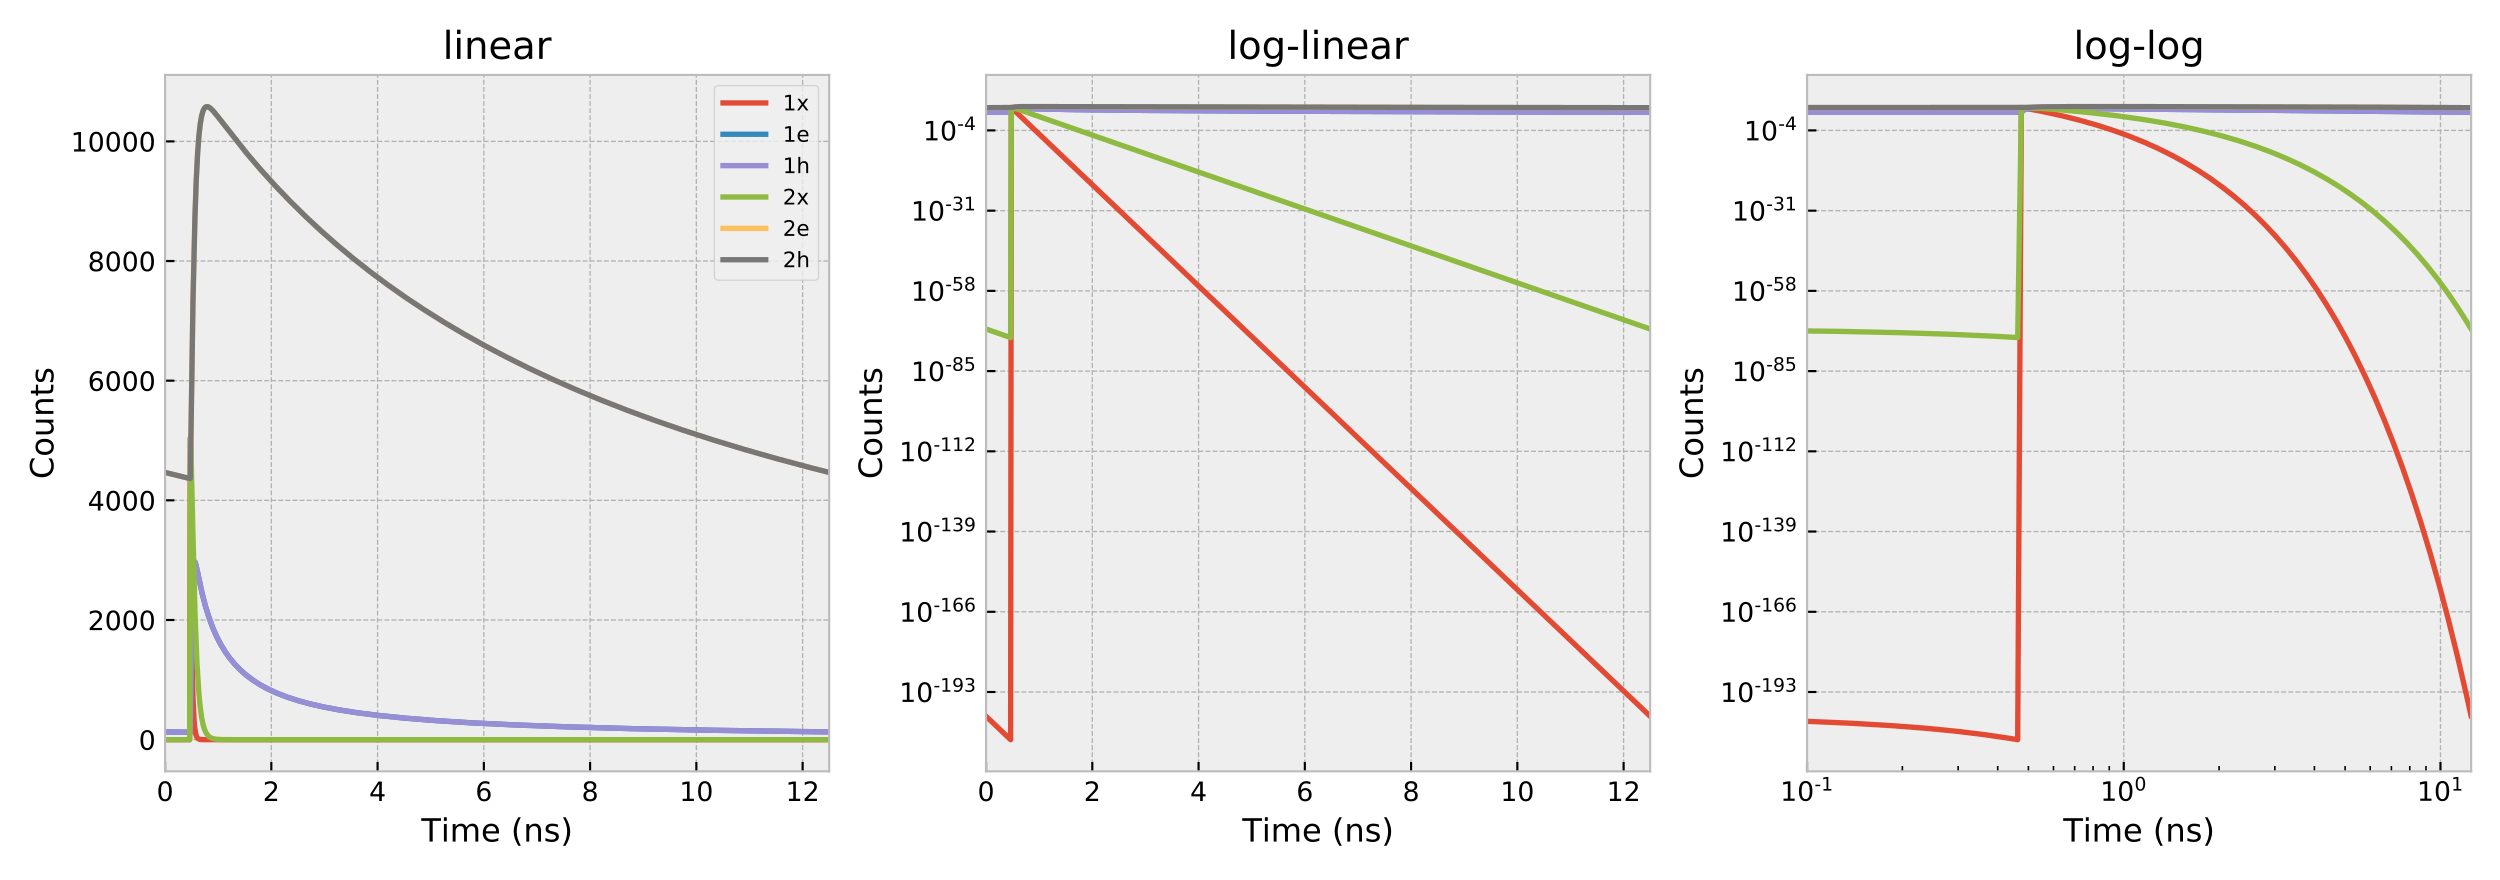 <?xml version="1.0" encoding="utf-8" standalone="no"?>
<!DOCTYPE svg PUBLIC "-//W3C//DTD SVG 1.1//EN"
  "http://www.w3.org/Graphics/SVG/1.1/DTD/svg11.dtd">
<!-- Created with matplotlib (https://matplotlib.org/) -->
<svg height="329.4pt" version="1.1" viewBox="0 0 936 329.4" width="936pt" xmlns="http://www.w3.org/2000/svg" xmlns:xlink="http://www.w3.org/1999/xlink">
 <defs>
  <style type="text/css">
*{stroke-linecap:butt;stroke-linejoin:round;}
  </style>
 </defs>
 <g id="figure_1">
  <g id="patch_1">
   <path d="M 0 329.4 
L 936 329.4 
L 936 0 
L 0 0 
z
" style="fill:#ffffff;"/>
  </g>
  <g id="axes_1">
   <g id="patch_2">
    <path d="M 61.8 288.788 
L 310.448 288.788 
L 310.448 28.05 
L 61.8 28.05 
z
" style="fill:#eeeeee;"/>
   </g>
   <g id="matplotlib.axis_1">
    <g id="xtick_1">
     <g id="line2d_1">
      <path clip-path="url(#p251a8b9bdd)" d="M 61.8 288.788 
L 61.8 28.05 
" style="fill:none;stroke:#b2b2b2;stroke-dasharray:1.85,0.8;stroke-dashoffset:0;stroke-width:0.5;"/>
     </g>
     <g id="line2d_2">
      <defs>
       <path d="M 0 0 
L 0 -3.5 
" id="mdad7bc64ba" style="stroke:#000000;stroke-width:0.8;"/>
      </defs>
      <g>
       <use style="fill-opacity:0;stroke:#000000;stroke-width:0.8;" x="61.8" xlink:href="#mdad7bc64ba" y="288.788"/>
      </g>
     </g>
     <g id="text_1">
      <!-- 0 -->
      <defs>
       <path d="M 31.781 66.406 
Q 24.172 66.406 20.328 58.906 
Q 16.5 51.422 16.5 36.375 
Q 16.5 21.391 20.328 13.891 
Q 24.172 6.391 31.781 6.391 
Q 39.453 6.391 43.281 13.891 
Q 47.125 21.391 47.125 36.375 
Q 47.125 51.422 43.281 58.906 
Q 39.453 66.406 31.781 66.406 
z
M 31.781 74.219 
Q 44.047 74.219 50.516 64.516 
Q 56.984 54.828 56.984 36.375 
Q 56.984 17.969 50.516 8.266 
Q 44.047 -1.422 31.781 -1.422 
Q 19.531 -1.422 13.062 8.266 
Q 6.594 17.969 6.594 36.375 
Q 6.594 54.828 13.062 64.516 
Q 19.531 74.219 31.781 74.219 
z
" id="DejaVuSans-48"/>
      </defs>
      <g transform="translate(58.619 299.886)scale(0.1 -0.1)">
       <use xlink:href="#DejaVuSans-48"/>
      </g>
     </g>
    </g>
    <g id="xtick_2">
     <g id="line2d_3">
      <path clip-path="url(#p251a8b9bdd)" d="M 101.584 288.788 
L 101.584 28.05 
" style="fill:none;stroke:#b2b2b2;stroke-dasharray:1.85,0.8;stroke-dashoffset:0;stroke-width:0.5;"/>
     </g>
     <g id="line2d_4">
      <g>
       <use style="fill-opacity:0;stroke:#000000;stroke-width:0.8;" x="101.584" xlink:href="#mdad7bc64ba" y="288.788"/>
      </g>
     </g>
     <g id="text_2">
      <!-- 2 -->
      <defs>
       <path d="M 19.188 8.297 
L 53.609 8.297 
L 53.609 0 
L 7.328 0 
L 7.328 8.297 
Q 12.938 14.109 22.625 23.891 
Q 32.328 33.688 34.812 36.531 
Q 39.547 41.844 41.422 45.531 
Q 43.312 49.219 43.312 52.781 
Q 43.312 58.594 39.234 62.25 
Q 35.156 65.922 28.609 65.922 
Q 23.969 65.922 18.812 64.312 
Q 13.672 62.703 7.812 59.422 
L 7.812 69.391 
Q 13.766 71.781 18.938 73 
Q 24.125 74.219 28.422 74.219 
Q 39.75 74.219 46.484 68.547 
Q 53.219 62.891 53.219 53.422 
Q 53.219 48.922 51.531 44.891 
Q 49.859 40.875 45.406 35.406 
Q 44.188 33.984 37.641 27.219 
Q 31.109 20.453 19.188 8.297 
z
" id="DejaVuSans-50"/>
      </defs>
      <g transform="translate(98.402 299.886)scale(0.1 -0.1)">
       <use xlink:href="#DejaVuSans-50"/>
      </g>
     </g>
    </g>
    <g id="xtick_3">
     <g id="line2d_5">
      <path clip-path="url(#p251a8b9bdd)" d="M 141.367 288.788 
L 141.367 28.05 
" style="fill:none;stroke:#b2b2b2;stroke-dasharray:1.85,0.8;stroke-dashoffset:0;stroke-width:0.5;"/>
     </g>
     <g id="line2d_6">
      <g>
       <use style="fill-opacity:0;stroke:#000000;stroke-width:0.8;" x="141.367" xlink:href="#mdad7bc64ba" y="288.788"/>
      </g>
     </g>
     <g id="text_3">
      <!-- 4 -->
      <defs>
       <path d="M 37.797 64.312 
L 12.891 25.391 
L 37.797 25.391 
z
M 35.203 72.906 
L 47.609 72.906 
L 47.609 25.391 
L 58.016 25.391 
L 58.016 17.188 
L 47.609 17.188 
L 47.609 0 
L 37.797 0 
L 37.797 17.188 
L 4.891 17.188 
L 4.891 26.703 
z
" id="DejaVuSans-52"/>
      </defs>
      <g transform="translate(138.186 299.886)scale(0.1 -0.1)">
       <use xlink:href="#DejaVuSans-52"/>
      </g>
     </g>
    </g>
    <g id="xtick_4">
     <g id="line2d_7">
      <path clip-path="url(#p251a8b9bdd)" d="M 181.151 288.788 
L 181.151 28.05 
" style="fill:none;stroke:#b2b2b2;stroke-dasharray:1.85,0.8;stroke-dashoffset:0;stroke-width:0.5;"/>
     </g>
     <g id="line2d_8">
      <g>
       <use style="fill-opacity:0;stroke:#000000;stroke-width:0.8;" x="181.151" xlink:href="#mdad7bc64ba" y="288.788"/>
      </g>
     </g>
     <g id="text_4">
      <!-- 6 -->
      <defs>
       <path d="M 33.016 40.375 
Q 26.375 40.375 22.484 35.828 
Q 18.609 31.297 18.609 23.391 
Q 18.609 15.531 22.484 10.953 
Q 26.375 6.391 33.016 6.391 
Q 39.656 6.391 43.531 10.953 
Q 47.406 15.531 47.406 23.391 
Q 47.406 31.297 43.531 35.828 
Q 39.656 40.375 33.016 40.375 
z
M 52.594 71.297 
L 52.594 62.312 
Q 48.875 64.062 45.094 64.984 
Q 41.312 65.922 37.594 65.922 
Q 27.828 65.922 22.672 59.328 
Q 17.531 52.734 16.797 39.406 
Q 19.672 43.656 24.016 45.922 
Q 28.375 48.188 33.594 48.188 
Q 44.578 48.188 50.953 41.516 
Q 57.328 34.859 57.328 23.391 
Q 57.328 12.156 50.688 5.359 
Q 44.047 -1.422 33.016 -1.422 
Q 20.359 -1.422 13.672 8.266 
Q 6.984 17.969 6.984 36.375 
Q 6.984 53.656 15.188 63.938 
Q 23.391 74.219 37.203 74.219 
Q 40.922 74.219 44.703 73.484 
Q 48.484 72.75 52.594 71.297 
z
" id="DejaVuSans-54"/>
      </defs>
      <g transform="translate(177.97 299.886)scale(0.1 -0.1)">
       <use xlink:href="#DejaVuSans-54"/>
      </g>
     </g>
    </g>
    <g id="xtick_5">
     <g id="line2d_9">
      <path clip-path="url(#p251a8b9bdd)" d="M 220.935 288.788 
L 220.935 28.05 
" style="fill:none;stroke:#b2b2b2;stroke-dasharray:1.85,0.8;stroke-dashoffset:0;stroke-width:0.5;"/>
     </g>
     <g id="line2d_10">
      <g>
       <use style="fill-opacity:0;stroke:#000000;stroke-width:0.8;" x="220.935" xlink:href="#mdad7bc64ba" y="288.788"/>
      </g>
     </g>
     <g id="text_5">
      <!-- 8 -->
      <defs>
       <path d="M 31.781 34.625 
Q 24.75 34.625 20.719 30.859 
Q 16.703 27.094 16.703 20.516 
Q 16.703 13.922 20.719 10.156 
Q 24.75 6.391 31.781 6.391 
Q 38.812 6.391 42.859 10.172 
Q 46.922 13.969 46.922 20.516 
Q 46.922 27.094 42.891 30.859 
Q 38.875 34.625 31.781 34.625 
z
M 21.922 38.812 
Q 15.578 40.375 12.031 44.719 
Q 8.5 49.078 8.5 55.328 
Q 8.5 64.062 14.719 69.141 
Q 20.953 74.219 31.781 74.219 
Q 42.672 74.219 48.875 69.141 
Q 55.078 64.062 55.078 55.328 
Q 55.078 49.078 51.531 44.719 
Q 48 40.375 41.703 38.812 
Q 48.828 37.156 52.797 32.312 
Q 56.781 27.484 56.781 20.516 
Q 56.781 9.906 50.312 4.234 
Q 43.844 -1.422 31.781 -1.422 
Q 19.734 -1.422 13.25 4.234 
Q 6.781 9.906 6.781 20.516 
Q 6.781 27.484 10.781 32.312 
Q 14.797 37.156 21.922 38.812 
z
M 18.312 54.391 
Q 18.312 48.734 21.844 45.562 
Q 25.391 42.391 31.781 42.391 
Q 38.141 42.391 41.719 45.562 
Q 45.312 48.734 45.312 54.391 
Q 45.312 60.062 41.719 63.234 
Q 38.141 66.406 31.781 66.406 
Q 25.391 66.406 21.844 63.234 
Q 18.312 60.062 18.312 54.391 
z
" id="DejaVuSans-56"/>
      </defs>
      <g transform="translate(217.754 299.886)scale(0.1 -0.1)">
       <use xlink:href="#DejaVuSans-56"/>
      </g>
     </g>
    </g>
    <g id="xtick_6">
     <g id="line2d_11">
      <path clip-path="url(#p251a8b9bdd)" d="M 260.719 288.788 
L 260.719 28.05 
" style="fill:none;stroke:#b2b2b2;stroke-dasharray:1.85,0.8;stroke-dashoffset:0;stroke-width:0.5;"/>
     </g>
     <g id="line2d_12">
      <g>
       <use style="fill-opacity:0;stroke:#000000;stroke-width:0.8;" x="260.719" xlink:href="#mdad7bc64ba" y="288.788"/>
      </g>
     </g>
     <g id="text_6">
      <!-- 10 -->
      <defs>
       <path d="M 12.406 8.297 
L 28.516 8.297 
L 28.516 63.922 
L 10.984 60.406 
L 10.984 69.391 
L 28.422 72.906 
L 38.281 72.906 
L 38.281 8.297 
L 54.391 8.297 
L 54.391 0 
L 12.406 0 
z
" id="DejaVuSans-49"/>
      </defs>
      <g transform="translate(254.356 299.886)scale(0.1 -0.1)">
       <use xlink:href="#DejaVuSans-49"/>
       <use x="63.623" xlink:href="#DejaVuSans-48"/>
      </g>
     </g>
    </g>
    <g id="xtick_7">
     <g id="line2d_13">
      <path clip-path="url(#p251a8b9bdd)" d="M 300.502 288.788 
L 300.502 28.05 
" style="fill:none;stroke:#b2b2b2;stroke-dasharray:1.85,0.8;stroke-dashoffset:0;stroke-width:0.5;"/>
     </g>
     <g id="line2d_14">
      <g>
       <use style="fill-opacity:0;stroke:#000000;stroke-width:0.8;" x="300.502" xlink:href="#mdad7bc64ba" y="288.788"/>
      </g>
     </g>
     <g id="text_7">
      <!-- 12 -->
      <g transform="translate(294.14 299.886)scale(0.1 -0.1)">
       <use xlink:href="#DejaVuSans-49"/>
       <use x="63.623" xlink:href="#DejaVuSans-50"/>
      </g>
     </g>
    </g>
    <g id="text_8">
     <!-- Time (ns) -->
     <defs>
      <path d="M -0.297 72.906 
L 61.375 72.906 
L 61.375 64.594 
L 35.5 64.594 
L 35.5 0 
L 25.594 0 
L 25.594 64.594 
L -0.297 64.594 
z
" id="DejaVuSans-84"/>
      <path d="M 9.422 54.688 
L 18.406 54.688 
L 18.406 0 
L 9.422 0 
z
M 9.422 75.984 
L 18.406 75.984 
L 18.406 64.594 
L 9.422 64.594 
z
" id="DejaVuSans-105"/>
      <path d="M 52 44.188 
Q 55.375 50.25 60.062 53.125 
Q 64.75 56 71.094 56 
Q 79.641 56 84.281 50.016 
Q 88.922 44.047 88.922 33.016 
L 88.922 0 
L 79.891 0 
L 79.891 32.719 
Q 79.891 40.578 77.094 44.375 
Q 74.312 48.188 68.609 48.188 
Q 61.625 48.188 57.562 43.547 
Q 53.516 38.922 53.516 30.906 
L 53.516 0 
L 44.484 0 
L 44.484 32.719 
Q 44.484 40.625 41.703 44.406 
Q 38.922 48.188 33.109 48.188 
Q 26.219 48.188 22.156 43.531 
Q 18.109 38.875 18.109 30.906 
L 18.109 0 
L 9.078 0 
L 9.078 54.688 
L 18.109 54.688 
L 18.109 46.188 
Q 21.188 51.219 25.484 53.609 
Q 29.781 56 35.688 56 
Q 41.656 56 45.828 52.969 
Q 50 49.953 52 44.188 
z
" id="DejaVuSans-109"/>
      <path d="M 56.203 29.594 
L 56.203 25.203 
L 14.891 25.203 
Q 15.484 15.922 20.484 11.062 
Q 25.484 6.203 34.422 6.203 
Q 39.594 6.203 44.453 7.469 
Q 49.312 8.734 54.109 11.281 
L 54.109 2.781 
Q 49.266 0.734 44.188 -0.344 
Q 39.109 -1.422 33.891 -1.422 
Q 20.797 -1.422 13.156 6.188 
Q 5.516 13.812 5.516 26.812 
Q 5.516 40.234 12.766 48.109 
Q 20.016 56 32.328 56 
Q 43.359 56 49.781 48.891 
Q 56.203 41.797 56.203 29.594 
z
M 47.219 32.234 
Q 47.125 39.594 43.094 43.984 
Q 39.062 48.391 32.422 48.391 
Q 24.906 48.391 20.391 44.141 
Q 15.875 39.891 15.188 32.172 
z
" id="DejaVuSans-101"/>
      <path id="DejaVuSans-32"/>
      <path d="M 31 75.875 
Q 24.469 64.656 21.281 53.656 
Q 18.109 42.672 18.109 31.391 
Q 18.109 20.125 21.312 9.062 
Q 24.516 -2 31 -13.188 
L 23.188 -13.188 
Q 15.875 -1.703 12.234 9.375 
Q 8.594 20.453 8.594 31.391 
Q 8.594 42.281 12.203 53.312 
Q 15.828 64.359 23.188 75.875 
z
" id="DejaVuSans-40"/>
      <path d="M 54.891 33.016 
L 54.891 0 
L 45.906 0 
L 45.906 32.719 
Q 45.906 40.484 42.875 44.328 
Q 39.844 48.188 33.797 48.188 
Q 26.516 48.188 22.312 43.547 
Q 18.109 38.922 18.109 30.906 
L 18.109 0 
L 9.078 0 
L 9.078 54.688 
L 18.109 54.688 
L 18.109 46.188 
Q 21.344 51.125 25.703 53.562 
Q 30.078 56 35.797 56 
Q 45.219 56 50.047 50.172 
Q 54.891 44.344 54.891 33.016 
z
" id="DejaVuSans-110"/>
      <path d="M 44.281 53.078 
L 44.281 44.578 
Q 40.484 46.531 36.375 47.5 
Q 32.281 48.484 27.875 48.484 
Q 21.188 48.484 17.844 46.438 
Q 14.5 44.391 14.5 40.281 
Q 14.5 37.156 16.891 35.375 
Q 19.281 33.594 26.516 31.984 
L 29.594 31.297 
Q 39.156 29.25 43.188 25.516 
Q 47.219 21.781 47.219 15.094 
Q 47.219 7.469 41.188 3.016 
Q 35.156 -1.422 24.609 -1.422 
Q 20.219 -1.422 15.453 -0.562 
Q 10.688 0.297 5.422 2 
L 5.422 11.281 
Q 10.406 8.688 15.234 7.391 
Q 20.062 6.109 24.812 6.109 
Q 31.156 6.109 34.562 8.281 
Q 37.984 10.453 37.984 14.406 
Q 37.984 18.062 35.516 20.016 
Q 33.062 21.969 24.703 23.781 
L 21.578 24.516 
Q 13.234 26.266 9.516 29.906 
Q 5.812 33.547 5.812 39.891 
Q 5.812 47.609 11.281 51.797 
Q 16.75 56 26.812 56 
Q 31.781 56 36.172 55.266 
Q 40.578 54.547 44.281 53.078 
z
" id="DejaVuSans-115"/>
      <path d="M 8.016 75.875 
L 15.828 75.875 
Q 23.141 64.359 26.781 53.312 
Q 30.422 42.281 30.422 31.391 
Q 30.422 20.453 26.781 9.375 
Q 23.141 -1.703 15.828 -13.188 
L 8.016 -13.188 
Q 14.5 -2 17.703 9.062 
Q 20.906 20.125 20.906 31.391 
Q 20.906 42.672 17.703 53.656 
Q 14.5 64.656 8.016 75.875 
z
" id="DejaVuSans-41"/>
     </defs>
     <g transform="translate(157.742 315.084)scale(0.12 -0.12)">
      <use xlink:href="#DejaVuSans-84"/>
      <use x="61.037" xlink:href="#DejaVuSans-105"/>
      <use x="88.82" xlink:href="#DejaVuSans-109"/>
      <use x="186.232" xlink:href="#DejaVuSans-101"/>
      <use x="247.756" xlink:href="#DejaVuSans-32"/>
      <use x="279.543" xlink:href="#DejaVuSans-40"/>
      <use x="318.557" xlink:href="#DejaVuSans-110"/>
      <use x="381.936" xlink:href="#DejaVuSans-115"/>
      <use x="434.035" xlink:href="#DejaVuSans-41"/>
     </g>
    </g>
   </g>
   <g id="matplotlib.axis_2">
    <g id="ytick_1">
     <g id="line2d_15">
      <path clip-path="url(#p251a8b9bdd)" d="M 61.8 276.936 
L 310.448 276.936 
" style="fill:none;stroke:#b2b2b2;stroke-dasharray:1.85,0.8;stroke-dashoffset:0;stroke-width:0.5;"/>
     </g>
     <g id="line2d_16">
      <defs>
       <path d="M 0 0 
L 3.5 0 
" id="m0ecae97f50" style="stroke:#000000;stroke-width:0.8;"/>
      </defs>
      <g>
       <use style="fill-opacity:0;stroke:#000000;stroke-width:0.8;" x="61.8" xlink:href="#m0ecae97f50" y="276.936"/>
      </g>
     </g>
     <g id="text_9">
      <!-- 0 -->
      <g transform="translate(51.938 280.735)scale(0.1 -0.1)">
       <use xlink:href="#DejaVuSans-48"/>
      </g>
     </g>
    </g>
    <g id="ytick_2">
     <g id="line2d_17">
      <path clip-path="url(#p251a8b9bdd)" d="M 61.8 232.134 
L 310.448 232.134 
" style="fill:none;stroke:#b2b2b2;stroke-dasharray:1.85,0.8;stroke-dashoffset:0;stroke-width:0.5;"/>
     </g>
     <g id="line2d_18">
      <g>
       <use style="fill-opacity:0;stroke:#000000;stroke-width:0.8;" x="61.8" xlink:href="#m0ecae97f50" y="232.134"/>
      </g>
     </g>
     <g id="text_10">
      <!-- 2000 -->
      <g transform="translate(32.85 235.934)scale(0.1 -0.1)">
       <use xlink:href="#DejaVuSans-50"/>
       <use x="63.623" xlink:href="#DejaVuSans-48"/>
       <use x="127.246" xlink:href="#DejaVuSans-48"/>
       <use x="190.869" xlink:href="#DejaVuSans-48"/>
      </g>
     </g>
    </g>
    <g id="ytick_3">
     <g id="line2d_19">
      <path clip-path="url(#p251a8b9bdd)" d="M 61.8 187.333 
L 310.448 187.333 
" style="fill:none;stroke:#b2b2b2;stroke-dasharray:1.85,0.8;stroke-dashoffset:0;stroke-width:0.5;"/>
     </g>
     <g id="line2d_20">
      <g>
       <use style="fill-opacity:0;stroke:#000000;stroke-width:0.8;" x="61.8" xlink:href="#m0ecae97f50" y="187.333"/>
      </g>
     </g>
     <g id="text_11">
      <!-- 4000 -->
      <g transform="translate(32.85 191.132)scale(0.1 -0.1)">
       <use xlink:href="#DejaVuSans-52"/>
       <use x="63.623" xlink:href="#DejaVuSans-48"/>
       <use x="127.246" xlink:href="#DejaVuSans-48"/>
       <use x="190.869" xlink:href="#DejaVuSans-48"/>
      </g>
     </g>
    </g>
    <g id="ytick_4">
     <g id="line2d_21">
      <path clip-path="url(#p251a8b9bdd)" d="M 61.8 142.532 
L 310.448 142.532 
" style="fill:none;stroke:#b2b2b2;stroke-dasharray:1.85,0.8;stroke-dashoffset:0;stroke-width:0.5;"/>
     </g>
     <g id="line2d_22">
      <g>
       <use style="fill-opacity:0;stroke:#000000;stroke-width:0.8;" x="61.8" xlink:href="#m0ecae97f50" y="142.532"/>
      </g>
     </g>
     <g id="text_12">
      <!-- 6000 -->
      <g transform="translate(32.85 146.331)scale(0.1 -0.1)">
       <use xlink:href="#DejaVuSans-54"/>
       <use x="63.623" xlink:href="#DejaVuSans-48"/>
       <use x="127.246" xlink:href="#DejaVuSans-48"/>
       <use x="190.869" xlink:href="#DejaVuSans-48"/>
      </g>
     </g>
    </g>
    <g id="ytick_5">
     <g id="line2d_23">
      <path clip-path="url(#p251a8b9bdd)" d="M 61.8 97.73 
L 310.448 97.73 
" style="fill:none;stroke:#b2b2b2;stroke-dasharray:1.85,0.8;stroke-dashoffset:0;stroke-width:0.5;"/>
     </g>
     <g id="line2d_24">
      <g>
       <use style="fill-opacity:0;stroke:#000000;stroke-width:0.8;" x="61.8" xlink:href="#m0ecae97f50" y="97.73"/>
      </g>
     </g>
     <g id="text_13">
      <!-- 8000 -->
      <g transform="translate(32.85 101.529)scale(0.1 -0.1)">
       <use xlink:href="#DejaVuSans-56"/>
       <use x="63.623" xlink:href="#DejaVuSans-48"/>
       <use x="127.246" xlink:href="#DejaVuSans-48"/>
       <use x="190.869" xlink:href="#DejaVuSans-48"/>
      </g>
     </g>
    </g>
    <g id="ytick_6">
     <g id="line2d_25">
      <path clip-path="url(#p251a8b9bdd)" d="M 61.8 52.929 
L 310.448 52.929 
" style="fill:none;stroke:#b2b2b2;stroke-dasharray:1.85,0.8;stroke-dashoffset:0;stroke-width:0.5;"/>
     </g>
     <g id="line2d_26">
      <g>
       <use style="fill-opacity:0;stroke:#000000;stroke-width:0.8;" x="61.8" xlink:href="#m0ecae97f50" y="52.929"/>
      </g>
     </g>
     <g id="text_14">
      <!-- 10000 -->
      <g transform="translate(26.488 56.728)scale(0.1 -0.1)">
       <use xlink:href="#DejaVuSans-49"/>
       <use x="63.623" xlink:href="#DejaVuSans-48"/>
       <use x="127.246" xlink:href="#DejaVuSans-48"/>
       <use x="190.869" xlink:href="#DejaVuSans-48"/>
       <use x="254.492" xlink:href="#DejaVuSans-48"/>
      </g>
     </g>
    </g>
    <g id="text_15">
     <!-- Counts -->
     <defs>
      <path d="M 64.406 67.281 
L 64.406 56.891 
Q 59.422 61.531 53.781 63.812 
Q 48.141 66.109 41.797 66.109 
Q 29.297 66.109 22.656 58.469 
Q 16.016 50.828 16.016 36.375 
Q 16.016 21.969 22.656 14.328 
Q 29.297 6.688 41.797 6.688 
Q 48.141 6.688 53.781 8.984 
Q 59.422 11.281 64.406 15.922 
L 64.406 5.609 
Q 59.234 2.094 53.438 0.328 
Q 47.656 -1.422 41.219 -1.422 
Q 24.656 -1.422 15.125 8.703 
Q 5.609 18.844 5.609 36.375 
Q 5.609 53.953 15.125 64.078 
Q 24.656 74.219 41.219 74.219 
Q 47.75 74.219 53.531 72.484 
Q 59.328 70.75 64.406 67.281 
z
" id="DejaVuSans-67"/>
      <path d="M 30.609 48.391 
Q 23.391 48.391 19.188 42.75 
Q 14.984 37.109 14.984 27.297 
Q 14.984 17.484 19.156 11.844 
Q 23.344 6.203 30.609 6.203 
Q 37.797 6.203 41.984 11.859 
Q 46.188 17.531 46.188 27.297 
Q 46.188 37.016 41.984 42.703 
Q 37.797 48.391 30.609 48.391 
z
M 30.609 56 
Q 42.328 56 49.016 48.375 
Q 55.719 40.766 55.719 27.297 
Q 55.719 13.875 49.016 6.219 
Q 42.328 -1.422 30.609 -1.422 
Q 18.844 -1.422 12.172 6.219 
Q 5.516 13.875 5.516 27.297 
Q 5.516 40.766 12.172 48.375 
Q 18.844 56 30.609 56 
z
" id="DejaVuSans-111"/>
      <path d="M 8.5 21.578 
L 8.5 54.688 
L 17.484 54.688 
L 17.484 21.922 
Q 17.484 14.156 20.5 10.266 
Q 23.531 6.391 29.594 6.391 
Q 36.859 6.391 41.078 11.031 
Q 45.312 15.672 45.312 23.688 
L 45.312 54.688 
L 54.297 54.688 
L 54.297 0 
L 45.312 0 
L 45.312 8.406 
Q 42.047 3.422 37.719 1 
Q 33.406 -1.422 27.688 -1.422 
Q 18.266 -1.422 13.375 4.438 
Q 8.5 10.297 8.5 21.578 
z
M 31.109 56 
z
" id="DejaVuSans-117"/>
      <path d="M 18.312 70.219 
L 18.312 54.688 
L 36.812 54.688 
L 36.812 47.703 
L 18.312 47.703 
L 18.312 18.016 
Q 18.312 11.328 20.141 9.422 
Q 21.969 7.516 27.594 7.516 
L 36.812 7.516 
L 36.812 0 
L 27.594 0 
Q 17.188 0 13.234 3.875 
Q 9.281 7.766 9.281 18.016 
L 9.281 47.703 
L 2.688 47.703 
L 2.688 54.688 
L 9.281 54.688 
L 9.281 70.219 
z
" id="DejaVuSans-116"/>
     </defs>
     <g transform="translate(19.992 179.363)rotate(-90)scale(0.12 -0.12)">
      <use xlink:href="#DejaVuSans-67"/>
      <use x="69.824" xlink:href="#DejaVuSans-111"/>
      <use x="131.006" xlink:href="#DejaVuSans-117"/>
      <use x="194.385" xlink:href="#DejaVuSans-110"/>
      <use x="257.764" xlink:href="#DejaVuSans-116"/>
      <use x="296.973" xlink:href="#DejaVuSans-115"/>
     </g>
    </g>
   </g>
   <g id="line2d_27">
    <path clip-path="url(#p251a8b9bdd)" d="M 61.8 276.936 
L 71 276.936 
L 71.249 164.166 
L 71.746 234.641 
L 72.243 261.073 
L 72.741 270.987 
L 73.238 274.705 
L 73.735 276.099 
L 74.232 276.622 
L 74.978 276.864 
L 76.47 276.932 
L 95.616 276.936 
L 310.2 276.936 
L 310.2 276.936 
" style="fill:none;stroke:#e24a33;stroke-linecap:square;stroke-width:2;"/>
   </g>
   <g id="line2d_28">
    <path clip-path="url(#p251a8b9bdd)" d="M 61.8 274.029 
L 71.249 274.143 
L 71.746 229.041 
L 71.995 219.261 
L 72.243 213.934 
L 72.492 211.335 
L 72.741 210.388 
L 72.989 210.425 
L 73.238 211.036 
L 73.984 214.276 
L 75.724 222.373 
L 76.968 227.124 
L 78.211 231.115 
L 79.703 235.129 
L 81.195 238.493 
L 82.686 241.353 
L 84.427 244.192 
L 86.168 246.609 
L 88.157 248.967 
L 90.146 250.984 
L 92.384 252.929 
L 94.87 254.774 
L 97.605 256.5 
L 100.589 258.1 
L 103.822 259.572 
L 107.551 261.007 
L 111.53 262.297 
L 116.005 263.519 
L 121.227 264.709 
L 127.195 265.835 
L 134.157 266.91 
L 142.113 267.91 
L 151.562 268.865 
L 162.751 269.763 
L 176.178 270.608 
L 192.34 271.394 
L 212.232 272.128 
L 236.848 272.806 
L 267.93 273.429 
L 307.962 274 
L 310.2 274.026 
L 310.2 274.026 
" style="fill:none;stroke:#348abd;stroke-linecap:square;stroke-width:2;"/>
   </g>
   <g id="line2d_29">
    <path clip-path="url(#p251a8b9bdd)" d="M 61.8 274.029 
L 71.249 274.143 
L 71.746 229.041 
L 71.995 219.261 
L 72.243 213.934 
L 72.492 211.335 
L 72.741 210.388 
L 72.989 210.425 
L 73.238 211.036 
L 73.984 214.276 
L 75.724 222.373 
L 76.968 227.124 
L 78.211 231.115 
L 79.703 235.129 
L 81.195 238.493 
L 82.686 241.353 
L 84.427 244.192 
L 86.168 246.609 
L 88.157 248.967 
L 90.146 250.984 
L 92.384 252.929 
L 94.87 254.774 
L 97.605 256.5 
L 100.589 258.1 
L 103.822 259.572 
L 107.551 261.007 
L 111.53 262.297 
L 116.005 263.519 
L 121.227 264.709 
L 127.195 265.835 
L 134.157 266.91 
L 142.113 267.91 
L 151.562 268.865 
L 162.751 269.763 
L 176.178 270.608 
L 192.34 271.394 
L 212.232 272.128 
L 236.848 272.806 
L 267.93 273.429 
L 307.962 274 
L 310.2 274.026 
L 310.2 274.026 
" style="fill:none;stroke:#988ed5;stroke-linecap:square;stroke-width:2;"/>
   </g>
   <g id="line2d_30">
    <path clip-path="url(#p251a8b9bdd)" d="M 61.8 276.936 
L 71 276.936 
L 71.249 164.166 
L 71.497 168.557 
L 72.243 199.886 
L 72.989 228.742 
L 73.735 248.035 
L 74.481 259.872 
L 74.978 264.969 
L 75.476 268.555 
L 75.973 271.071 
L 76.47 272.833 
L 77.216 274.536 
L 77.962 275.532 
L 78.708 276.115 
L 79.703 276.535 
L 80.946 276.772 
L 83.184 276.903 
L 89.649 276.935 
L 310.2 276.936 
L 310.2 276.936 
" style="fill:none;stroke:#8eba42;stroke-linecap:square;stroke-width:2;"/>
   </g>
   <g id="line2d_31">
    <path clip-path="url(#p251a8b9bdd)" d="M 61.8 176.883 
L 71.249 179.21 
L 72.243 113.163 
L 72.989 81.19 
L 73.486 67.223 
L 73.984 57.498 
L 74.481 50.849 
L 74.978 46.392 
L 75.476 43.481 
L 75.973 41.657 
L 76.47 40.594 
L 76.968 40.063 
L 77.465 39.902 
L 77.962 39.999 
L 78.708 40.463 
L 79.703 41.429 
L 81.443 43.532 
L 92.632 57.712 
L 97.854 63.8 
L 103.324 69.826 
L 108.795 75.52 
L 114.513 81.147 
L 120.232 86.468 
L 126.2 91.721 
L 132.416 96.893 
L 138.881 101.974 
L 145.346 106.775 
L 152.059 111.49 
L 159.022 116.112 
L 166.232 120.633 
L 173.692 125.051 
L 181.4 129.361 
L 189.357 133.56 
L 197.811 137.768 
L 206.513 141.848 
L 215.465 145.803 
L 224.913 149.734 
L 234.859 153.625 
L 245.054 157.374 
L 255.746 161.068 
L 266.935 164.697 
L 278.621 168.252 
L 290.805 171.726 
L 303.735 175.178 
L 310.2 176.82 
L 310.2 176.82 
" style="fill:none;stroke:#fbc15e;stroke-linecap:square;stroke-width:2;"/>
   </g>
   <g id="line2d_32">
    <path clip-path="url(#p251a8b9bdd)" d="M 61.8 176.883 
L 71.249 179.21 
L 72.243 113.163 
L 72.989 81.19 
L 73.486 67.223 
L 73.984 57.498 
L 74.481 50.849 
L 74.978 46.392 
L 75.476 43.481 
L 75.973 41.657 
L 76.47 40.594 
L 76.968 40.063 
L 77.465 39.902 
L 77.962 39.999 
L 78.708 40.463 
L 79.703 41.429 
L 81.443 43.532 
L 92.632 57.712 
L 97.854 63.8 
L 103.324 69.826 
L 108.795 75.52 
L 114.513 81.147 
L 120.232 86.468 
L 126.2 91.721 
L 132.416 96.893 
L 138.881 101.974 
L 145.346 106.775 
L 152.059 111.49 
L 159.022 116.112 
L 166.232 120.633 
L 173.692 125.051 
L 181.4 129.361 
L 189.357 133.56 
L 197.811 137.768 
L 206.513 141.848 
L 215.465 145.803 
L 224.913 149.734 
L 234.859 153.625 
L 245.054 157.374 
L 255.746 161.068 
L 266.935 164.697 
L 278.621 168.252 
L 290.805 171.726 
L 303.735 175.178 
L 310.2 176.82 
L 310.2 176.82 
" style="fill:none;stroke:#777777;stroke-linecap:square;stroke-width:2;"/>
   </g>
   <g id="patch_3">
    <path d="M 61.8 288.788 
L 61.8 28.05 
" style="fill:none;stroke:#bcbcbc;stroke-linecap:square;stroke-linejoin:miter;stroke-width:0.8;"/>
   </g>
   <g id="patch_4">
    <path d="M 310.448 288.788 
L 310.448 28.05 
" style="fill:none;stroke:#bcbcbc;stroke-linecap:square;stroke-linejoin:miter;stroke-width:0.8;"/>
   </g>
   <g id="patch_5">
    <path d="M 61.8 288.788 
L 310.448 288.788 
" style="fill:none;stroke:#bcbcbc;stroke-linecap:square;stroke-linejoin:miter;stroke-width:0.8;"/>
   </g>
   <g id="patch_6">
    <path d="M 61.8 28.05 
L 310.448 28.05 
" style="fill:none;stroke:#bcbcbc;stroke-linecap:square;stroke-linejoin:miter;stroke-width:0.8;"/>
   </g>
   <g id="text_16">
    <!-- linear -->
    <defs>
     <path d="M 9.422 75.984 
L 18.406 75.984 
L 18.406 0 
L 9.422 0 
z
" id="DejaVuSans-108"/>
     <path d="M 34.281 27.484 
Q 23.391 27.484 19.188 25 
Q 14.984 22.516 14.984 16.5 
Q 14.984 11.719 18.141 8.906 
Q 21.297 6.109 26.703 6.109 
Q 34.188 6.109 38.703 11.406 
Q 43.219 16.703 43.219 25.484 
L 43.219 27.484 
z
M 52.203 31.203 
L 52.203 0 
L 43.219 0 
L 43.219 8.297 
Q 40.141 3.328 35.547 0.953 
Q 30.953 -1.422 24.312 -1.422 
Q 15.922 -1.422 10.953 3.297 
Q 6 8.016 6 15.922 
Q 6 25.141 12.172 29.828 
Q 18.359 34.516 30.609 34.516 
L 43.219 34.516 
L 43.219 35.406 
Q 43.219 41.609 39.141 45 
Q 35.062 48.391 27.688 48.391 
Q 23 48.391 18.547 47.266 
Q 14.109 46.141 10.016 43.891 
L 10.016 52.203 
Q 14.938 54.109 19.578 55.047 
Q 24.219 56 28.609 56 
Q 40.484 56 46.344 49.844 
Q 52.203 43.703 52.203 31.203 
z
" id="DejaVuSans-97"/>
     <path d="M 41.109 46.297 
Q 39.594 47.172 37.812 47.578 
Q 36.031 48 33.891 48 
Q 26.266 48 22.188 43.047 
Q 18.109 38.094 18.109 28.812 
L 18.109 0 
L 9.078 0 
L 9.078 54.688 
L 18.109 54.688 
L 18.109 46.188 
Q 20.953 51.172 25.484 53.578 
Q 30.031 56 36.531 56 
Q 37.453 56 38.578 55.875 
Q 39.703 55.766 41.062 55.516 
z
" id="DejaVuSans-114"/>
    </defs>
    <g transform="translate(165.758 22.05)scale(0.144 -0.144)">
     <use xlink:href="#DejaVuSans-108"/>
     <use x="27.783" xlink:href="#DejaVuSans-105"/>
     <use x="55.566" xlink:href="#DejaVuSans-110"/>
     <use x="118.945" xlink:href="#DejaVuSans-101"/>
     <use x="180.469" xlink:href="#DejaVuSans-97"/>
     <use x="241.748" xlink:href="#DejaVuSans-114"/>
    </g>
   </g>
   <g id="legend_1">
    <g id="patch_7">
     <path d="M 269.088 104.905 
L 304.848 104.905 
Q 306.448 104.905 306.448 103.305 
L 306.448 33.65 
Q 306.448 32.05 304.848 32.05 
L 269.088 32.05 
Q 267.488 32.05 267.488 33.65 
L 267.488 103.305 
Q 267.488 104.905 269.088 104.905 
z
" style="fill:#eeeeee;opacity:0.8;stroke:#cccccc;stroke-linejoin:miter;stroke-width:0.5;"/>
    </g>
    <g id="line2d_33">
     <path d="M 270.688 38.529 
L 286.688 38.529 
" style="fill:none;stroke:#e24a33;stroke-linecap:square;stroke-width:2;"/>
    </g>
    <g id="line2d_34"/>
    <g id="text_17">
     <!-- 1x -->
     <defs>
      <path d="M 54.891 54.688 
L 35.109 28.078 
L 55.906 0 
L 45.312 0 
L 29.391 21.484 
L 13.484 0 
L 2.875 0 
L 24.125 28.609 
L 4.688 54.688 
L 15.281 54.688 
L 29.781 35.203 
L 44.281 54.688 
z
" id="DejaVuSans-120"/>
     </defs>
     <g transform="translate(293.088 41.329)scale(0.08 -0.08)">
      <use xlink:href="#DejaVuSans-49"/>
      <use x="63.623" xlink:href="#DejaVuSans-120"/>
     </g>
    </g>
    <g id="line2d_35">
     <path d="M 270.688 50.271 
L 286.688 50.271 
" style="fill:none;stroke:#348abd;stroke-linecap:square;stroke-width:2;"/>
    </g>
    <g id="line2d_36"/>
    <g id="text_18">
     <!-- 1e -->
     <g transform="translate(293.088 53.071)scale(0.08 -0.08)">
      <use xlink:href="#DejaVuSans-49"/>
      <use x="63.623" xlink:href="#DejaVuSans-101"/>
     </g>
    </g>
    <g id="line2d_37">
     <path d="M 270.688 62.014 
L 286.688 62.014 
" style="fill:none;stroke:#988ed5;stroke-linecap:square;stroke-width:2;"/>
    </g>
    <g id="line2d_38"/>
    <g id="text_19">
     <!-- 1h -->
     <defs>
      <path d="M 54.891 33.016 
L 54.891 0 
L 45.906 0 
L 45.906 32.719 
Q 45.906 40.484 42.875 44.328 
Q 39.844 48.188 33.797 48.188 
Q 26.516 48.188 22.312 43.547 
Q 18.109 38.922 18.109 30.906 
L 18.109 0 
L 9.078 0 
L 9.078 75.984 
L 18.109 75.984 
L 18.109 46.188 
Q 21.344 51.125 25.703 53.562 
Q 30.078 56 35.797 56 
Q 45.219 56 50.047 50.172 
Q 54.891 44.344 54.891 33.016 
z
" id="DejaVuSans-104"/>
     </defs>
     <g transform="translate(293.088 64.814)scale(0.08 -0.08)">
      <use xlink:href="#DejaVuSans-49"/>
      <use x="63.623" xlink:href="#DejaVuSans-104"/>
     </g>
    </g>
    <g id="line2d_39">
     <path d="M 270.688 73.756 
L 286.688 73.756 
" style="fill:none;stroke:#8eba42;stroke-linecap:square;stroke-width:2;"/>
    </g>
    <g id="line2d_40"/>
    <g id="text_20">
     <!-- 2x -->
     <g transform="translate(293.088 76.556)scale(0.08 -0.08)">
      <use xlink:href="#DejaVuSans-50"/>
      <use x="63.623" xlink:href="#DejaVuSans-120"/>
     </g>
    </g>
    <g id="line2d_41">
     <path d="M 270.688 85.499 
L 286.688 85.499 
" style="fill:none;stroke:#fbc15e;stroke-linecap:square;stroke-width:2;"/>
    </g>
    <g id="line2d_42"/>
    <g id="text_21">
     <!-- 2e -->
     <g transform="translate(293.088 88.299)scale(0.08 -0.08)">
      <use xlink:href="#DejaVuSans-50"/>
      <use x="63.623" xlink:href="#DejaVuSans-101"/>
     </g>
    </g>
    <g id="line2d_43">
     <path d="M 270.688 97.241 
L 286.688 97.241 
" style="fill:none;stroke:#777777;stroke-linecap:square;stroke-width:2;"/>
    </g>
    <g id="line2d_44"/>
    <g id="text_22">
     <!-- 2h -->
     <g transform="translate(293.088 100.041)scale(0.08 -0.08)">
      <use xlink:href="#DejaVuSans-50"/>
      <use x="63.623" xlink:href="#DejaVuSans-104"/>
     </g>
    </g>
   </g>
  </g>
  <g id="axes_2">
   <g id="patch_8">
    <path d="M 369.176 288.788 
L 617.824 288.788 
L 617.824 28.05 
L 369.176 28.05 
z
" style="fill:#eeeeee;"/>
   </g>
   <g id="matplotlib.axis_3">
    <g id="xtick_8">
     <g id="line2d_45">
      <path clip-path="url(#p676639112e)" d="M 369.176 288.788 
L 369.176 28.05 
" style="fill:none;stroke:#b2b2b2;stroke-dasharray:1.85,0.8;stroke-dashoffset:0;stroke-width:0.5;"/>
     </g>
     <g id="line2d_46">
      <g>
       <use style="fill-opacity:0;stroke:#000000;stroke-width:0.8;" x="369.176" xlink:href="#mdad7bc64ba" y="288.788"/>
      </g>
     </g>
     <g id="text_23">
      <!-- 0 -->
      <g transform="translate(365.995 299.886)scale(0.1 -0.1)">
       <use xlink:href="#DejaVuSans-48"/>
      </g>
     </g>
    </g>
    <g id="xtick_9">
     <g id="line2d_47">
      <path clip-path="url(#p676639112e)" d="M 408.96 288.788 
L 408.96 28.05 
" style="fill:none;stroke:#b2b2b2;stroke-dasharray:1.85,0.8;stroke-dashoffset:0;stroke-width:0.5;"/>
     </g>
     <g id="line2d_48">
      <g>
       <use style="fill-opacity:0;stroke:#000000;stroke-width:0.8;" x="408.96" xlink:href="#mdad7bc64ba" y="288.788"/>
      </g>
     </g>
     <g id="text_24">
      <!-- 2 -->
      <g transform="translate(405.778 299.886)scale(0.1 -0.1)">
       <use xlink:href="#DejaVuSans-50"/>
      </g>
     </g>
    </g>
    <g id="xtick_10">
     <g id="line2d_49">
      <path clip-path="url(#p676639112e)" d="M 448.743 288.788 
L 448.743 28.05 
" style="fill:none;stroke:#b2b2b2;stroke-dasharray:1.85,0.8;stroke-dashoffset:0;stroke-width:0.5;"/>
     </g>
     <g id="line2d_50">
      <g>
       <use style="fill-opacity:0;stroke:#000000;stroke-width:0.8;" x="448.743" xlink:href="#mdad7bc64ba" y="288.788"/>
      </g>
     </g>
     <g id="text_25">
      <!-- 4 -->
      <g transform="translate(445.562 299.886)scale(0.1 -0.1)">
       <use xlink:href="#DejaVuSans-52"/>
      </g>
     </g>
    </g>
    <g id="xtick_11">
     <g id="line2d_51">
      <path clip-path="url(#p676639112e)" d="M 488.527 288.788 
L 488.527 28.05 
" style="fill:none;stroke:#b2b2b2;stroke-dasharray:1.85,0.8;stroke-dashoffset:0;stroke-width:0.5;"/>
     </g>
     <g id="line2d_52">
      <g>
       <use style="fill-opacity:0;stroke:#000000;stroke-width:0.8;" x="488.527" xlink:href="#mdad7bc64ba" y="288.788"/>
      </g>
     </g>
     <g id="text_26">
      <!-- 6 -->
      <g transform="translate(485.346 299.886)scale(0.1 -0.1)">
       <use xlink:href="#DejaVuSans-54"/>
      </g>
     </g>
    </g>
    <g id="xtick_12">
     <g id="line2d_53">
      <path clip-path="url(#p676639112e)" d="M 528.311 288.788 
L 528.311 28.05 
" style="fill:none;stroke:#b2b2b2;stroke-dasharray:1.85,0.8;stroke-dashoffset:0;stroke-width:0.5;"/>
     </g>
     <g id="line2d_54">
      <g>
       <use style="fill-opacity:0;stroke:#000000;stroke-width:0.8;" x="528.311" xlink:href="#mdad7bc64ba" y="288.788"/>
      </g>
     </g>
     <g id="text_27">
      <!-- 8 -->
      <g transform="translate(525.13 299.886)scale(0.1 -0.1)">
       <use xlink:href="#DejaVuSans-56"/>
      </g>
     </g>
    </g>
    <g id="xtick_13">
     <g id="line2d_55">
      <path clip-path="url(#p676639112e)" d="M 568.095 288.788 
L 568.095 28.05 
" style="fill:none;stroke:#b2b2b2;stroke-dasharray:1.85,0.8;stroke-dashoffset:0;stroke-width:0.5;"/>
     </g>
     <g id="line2d_56">
      <g>
       <use style="fill-opacity:0;stroke:#000000;stroke-width:0.8;" x="568.095" xlink:href="#mdad7bc64ba" y="288.788"/>
      </g>
     </g>
     <g id="text_28">
      <!-- 10 -->
      <g transform="translate(561.732 299.886)scale(0.1 -0.1)">
       <use xlink:href="#DejaVuSans-49"/>
       <use x="63.623" xlink:href="#DejaVuSans-48"/>
      </g>
     </g>
    </g>
    <g id="xtick_14">
     <g id="line2d_57">
      <path clip-path="url(#p676639112e)" d="M 607.878 288.788 
L 607.878 28.05 
" style="fill:none;stroke:#b2b2b2;stroke-dasharray:1.85,0.8;stroke-dashoffset:0;stroke-width:0.5;"/>
     </g>
     <g id="line2d_58">
      <g>
       <use style="fill-opacity:0;stroke:#000000;stroke-width:0.8;" x="607.878" xlink:href="#mdad7bc64ba" y="288.788"/>
      </g>
     </g>
     <g id="text_29">
      <!-- 12 -->
      <g transform="translate(601.516 299.886)scale(0.1 -0.1)">
       <use xlink:href="#DejaVuSans-49"/>
       <use x="63.623" xlink:href="#DejaVuSans-50"/>
      </g>
     </g>
    </g>
    <g id="text_30">
     <!-- Time (ns) -->
     <g transform="translate(465.118 315.084)scale(0.12 -0.12)">
      <use xlink:href="#DejaVuSans-84"/>
      <use x="61.037" xlink:href="#DejaVuSans-105"/>
      <use x="88.82" xlink:href="#DejaVuSans-109"/>
      <use x="186.232" xlink:href="#DejaVuSans-101"/>
      <use x="247.756" xlink:href="#DejaVuSans-32"/>
      <use x="279.543" xlink:href="#DejaVuSans-40"/>
      <use x="318.557" xlink:href="#DejaVuSans-110"/>
      <use x="381.936" xlink:href="#DejaVuSans-115"/>
      <use x="434.035" xlink:href="#DejaVuSans-41"/>
     </g>
    </g>
   </g>
   <g id="matplotlib.axis_4">
    <g id="ytick_7">
     <g id="line2d_59">
      <path clip-path="url(#p676639112e)" d="M 369.176 259.091 
L 617.824 259.091 
" style="fill:none;stroke:#b2b2b2;stroke-dasharray:1.85,0.8;stroke-dashoffset:0;stroke-width:0.5;"/>
     </g>
     <g id="line2d_60">
      <g>
       <use style="fill-opacity:0;stroke:#000000;stroke-width:0.8;" x="369.176" xlink:href="#m0ecae97f50" y="259.091"/>
      </g>
     </g>
     <g id="text_31">
      <!-- $\mathdefault{10^{-193}}$ -->
      <defs>
       <path d="M 4.891 31.391 
L 31.203 31.391 
L 31.203 23.391 
L 4.891 23.391 
z
" id="DejaVuSans-45"/>
       <path d="M 10.984 1.516 
L 10.984 10.5 
Q 14.703 8.734 18.5 7.812 
Q 22.312 6.891 25.984 6.891 
Q 35.75 6.891 40.891 13.453 
Q 46.047 20.016 46.781 33.406 
Q 43.953 29.203 39.594 26.953 
Q 35.25 24.703 29.984 24.703 
Q 19.047 24.703 12.672 31.312 
Q 6.297 37.938 6.297 49.422 
Q 6.297 60.641 12.938 67.422 
Q 19.578 74.219 30.609 74.219 
Q 43.266 74.219 49.922 64.516 
Q 56.594 54.828 56.594 36.375 
Q 56.594 19.141 48.406 8.859 
Q 40.234 -1.422 26.422 -1.422 
Q 22.703 -1.422 18.891 -0.688 
Q 15.094 0.047 10.984 1.516 
z
M 30.609 32.422 
Q 37.25 32.422 41.125 36.953 
Q 45.016 41.5 45.016 49.422 
Q 45.016 57.281 41.125 61.844 
Q 37.25 66.406 30.609 66.406 
Q 23.969 66.406 20.094 61.844 
Q 16.219 57.281 16.219 49.422 
Q 16.219 41.5 20.094 36.953 
Q 23.969 32.422 30.609 32.422 
z
" id="DejaVuSans-57"/>
       <path d="M 40.578 39.312 
Q 47.656 37.797 51.625 33 
Q 55.609 28.219 55.609 21.188 
Q 55.609 10.406 48.188 4.484 
Q 40.766 -1.422 27.094 -1.422 
Q 22.516 -1.422 17.656 -0.516 
Q 12.797 0.391 7.625 2.203 
L 7.625 11.719 
Q 11.719 9.328 16.594 8.109 
Q 21.484 6.891 26.812 6.891 
Q 36.078 6.891 40.938 10.547 
Q 45.797 14.203 45.797 21.188 
Q 45.797 27.641 41.281 31.266 
Q 36.766 34.906 28.719 34.906 
L 20.219 34.906 
L 20.219 43.016 
L 29.109 43.016 
Q 36.375 43.016 40.234 45.922 
Q 44.094 48.828 44.094 54.297 
Q 44.094 59.906 40.109 62.906 
Q 36.141 65.922 28.719 65.922 
Q 24.656 65.922 20.016 65.031 
Q 15.375 64.156 9.812 62.312 
L 9.812 71.094 
Q 15.438 72.656 20.344 73.438 
Q 25.25 74.219 29.594 74.219 
Q 40.828 74.219 47.359 69.109 
Q 53.906 64.016 53.906 55.328 
Q 53.906 49.266 50.438 45.094 
Q 46.969 40.922 40.578 39.312 
z
" id="DejaVuSans-51"/>
      </defs>
      <g transform="translate(336.676 262.89)scale(0.1 -0.1)">
       <use transform="translate(0 0.766)" xlink:href="#DejaVuSans-49"/>
       <use transform="translate(63.623 0.766)" xlink:href="#DejaVuSans-48"/>
       <use transform="translate(128.203 39.047)scale(0.7)" xlink:href="#DejaVuSans-45"/>
       <use transform="translate(153.462 39.047)scale(0.7)" xlink:href="#DejaVuSans-49"/>
       <use transform="translate(197.998 39.047)scale(0.7)" xlink:href="#DejaVuSans-57"/>
       <use transform="translate(242.534 39.047)scale(0.7)" xlink:href="#DejaVuSans-51"/>
      </g>
     </g>
    </g>
    <g id="ytick_8">
     <g id="line2d_61">
      <path clip-path="url(#p676639112e)" d="M 369.176 229.053 
L 617.824 229.053 
" style="fill:none;stroke:#b2b2b2;stroke-dasharray:1.85,0.8;stroke-dashoffset:0;stroke-width:0.5;"/>
     </g>
     <g id="line2d_62">
      <g>
       <use style="fill-opacity:0;stroke:#000000;stroke-width:0.8;" x="369.176" xlink:href="#m0ecae97f50" y="229.053"/>
      </g>
     </g>
     <g id="text_32">
      <!-- $\mathdefault{10^{-166}}$ -->
      <g transform="translate(336.676 232.852)scale(0.1 -0.1)">
       <use transform="translate(0 0.766)" xlink:href="#DejaVuSans-49"/>
       <use transform="translate(63.623 0.766)" xlink:href="#DejaVuSans-48"/>
       <use transform="translate(128.203 39.047)scale(0.7)" xlink:href="#DejaVuSans-45"/>
       <use transform="translate(153.462 39.047)scale(0.7)" xlink:href="#DejaVuSans-49"/>
       <use transform="translate(197.998 39.047)scale(0.7)" xlink:href="#DejaVuSans-54"/>
       <use transform="translate(242.534 39.047)scale(0.7)" xlink:href="#DejaVuSans-54"/>
      </g>
     </g>
    </g>
    <g id="ytick_9">
     <g id="line2d_63">
      <path clip-path="url(#p676639112e)" d="M 369.176 199.016 
L 617.824 199.016 
" style="fill:none;stroke:#b2b2b2;stroke-dasharray:1.85,0.8;stroke-dashoffset:0;stroke-width:0.5;"/>
     </g>
     <g id="line2d_64">
      <g>
       <use style="fill-opacity:0;stroke:#000000;stroke-width:0.8;" x="369.176" xlink:href="#m0ecae97f50" y="199.016"/>
      </g>
     </g>
     <g id="text_33">
      <!-- $\mathdefault{10^{-139}}$ -->
      <g transform="translate(336.676 202.815)scale(0.1 -0.1)">
       <use transform="translate(0 0.766)" xlink:href="#DejaVuSans-49"/>
       <use transform="translate(63.623 0.766)" xlink:href="#DejaVuSans-48"/>
       <use transform="translate(128.203 39.047)scale(0.7)" xlink:href="#DejaVuSans-45"/>
       <use transform="translate(153.462 39.047)scale(0.7)" xlink:href="#DejaVuSans-49"/>
       <use transform="translate(197.998 39.047)scale(0.7)" xlink:href="#DejaVuSans-51"/>
       <use transform="translate(242.534 39.047)scale(0.7)" xlink:href="#DejaVuSans-57"/>
      </g>
     </g>
    </g>
    <g id="ytick_10">
     <g id="line2d_65">
      <path clip-path="url(#p676639112e)" d="M 369.176 168.978 
L 617.824 168.978 
" style="fill:none;stroke:#b2b2b2;stroke-dasharray:1.85,0.8;stroke-dashoffset:0;stroke-width:0.5;"/>
     </g>
     <g id="line2d_66">
      <g>
       <use style="fill-opacity:0;stroke:#000000;stroke-width:0.8;" x="369.176" xlink:href="#m0ecae97f50" y="168.978"/>
      </g>
     </g>
     <g id="text_34">
      <!-- $\mathdefault{10^{-112}}$ -->
      <g transform="translate(336.676 172.778)scale(0.1 -0.1)">
       <use transform="translate(0 0.766)" xlink:href="#DejaVuSans-49"/>
       <use transform="translate(63.623 0.766)" xlink:href="#DejaVuSans-48"/>
       <use transform="translate(128.203 39.047)scale(0.7)" xlink:href="#DejaVuSans-45"/>
       <use transform="translate(153.462 39.047)scale(0.7)" xlink:href="#DejaVuSans-49"/>
       <use transform="translate(197.998 39.047)scale(0.7)" xlink:href="#DejaVuSans-49"/>
       <use transform="translate(242.534 39.047)scale(0.7)" xlink:href="#DejaVuSans-50"/>
      </g>
     </g>
    </g>
    <g id="ytick_11">
     <g id="line2d_67">
      <path clip-path="url(#p676639112e)" d="M 369.176 138.941 
L 617.824 138.941 
" style="fill:none;stroke:#b2b2b2;stroke-dasharray:1.85,0.8;stroke-dashoffset:0;stroke-width:0.5;"/>
     </g>
     <g id="line2d_68">
      <g>
       <use style="fill-opacity:0;stroke:#000000;stroke-width:0.8;" x="369.176" xlink:href="#m0ecae97f50" y="138.941"/>
      </g>
     </g>
     <g id="text_35">
      <!-- $\mathdefault{10^{-85}}$ -->
      <defs>
       <path d="M 10.797 72.906 
L 49.516 72.906 
L 49.516 64.594 
L 19.828 64.594 
L 19.828 46.734 
Q 21.969 47.469 24.109 47.828 
Q 26.266 48.188 28.422 48.188 
Q 40.625 48.188 47.75 41.5 
Q 54.891 34.812 54.891 23.391 
Q 54.891 11.625 47.562 5.094 
Q 40.234 -1.422 26.906 -1.422 
Q 22.312 -1.422 17.547 -0.641 
Q 12.797 0.141 7.719 1.703 
L 7.719 11.625 
Q 12.109 9.234 16.797 8.062 
Q 21.484 6.891 26.703 6.891 
Q 35.156 6.891 40.078 11.328 
Q 45.016 15.766 45.016 23.391 
Q 45.016 31 40.078 35.438 
Q 35.156 39.891 26.703 39.891 
Q 22.75 39.891 18.812 39.016 
Q 14.891 38.141 10.797 36.281 
z
" id="DejaVuSans-53"/>
      </defs>
      <g transform="translate(341.076 142.74)scale(0.1 -0.1)">
       <use transform="translate(0 0.766)" xlink:href="#DejaVuSans-49"/>
       <use transform="translate(63.623 0.766)" xlink:href="#DejaVuSans-48"/>
       <use transform="translate(128.203 39.047)scale(0.7)" xlink:href="#DejaVuSans-45"/>
       <use transform="translate(153.462 39.047)scale(0.7)" xlink:href="#DejaVuSans-56"/>
       <use transform="translate(197.998 39.047)scale(0.7)" xlink:href="#DejaVuSans-53"/>
      </g>
     </g>
    </g>
    <g id="ytick_12">
     <g id="line2d_69">
      <path clip-path="url(#p676639112e)" d="M 369.176 108.904 
L 617.824 108.904 
" style="fill:none;stroke:#b2b2b2;stroke-dasharray:1.85,0.8;stroke-dashoffset:0;stroke-width:0.5;"/>
     </g>
     <g id="line2d_70">
      <g>
       <use style="fill-opacity:0;stroke:#000000;stroke-width:0.8;" x="369.176" xlink:href="#m0ecae97f50" y="108.904"/>
      </g>
     </g>
     <g id="text_36">
      <!-- $\mathdefault{10^{-58}}$ -->
      <g transform="translate(341.076 112.703)scale(0.1 -0.1)">
       <use transform="translate(0 0.766)" xlink:href="#DejaVuSans-49"/>
       <use transform="translate(63.623 0.766)" xlink:href="#DejaVuSans-48"/>
       <use transform="translate(128.203 39.047)scale(0.7)" xlink:href="#DejaVuSans-45"/>
       <use transform="translate(153.462 39.047)scale(0.7)" xlink:href="#DejaVuSans-53"/>
       <use transform="translate(197.998 39.047)scale(0.7)" xlink:href="#DejaVuSans-56"/>
      </g>
     </g>
    </g>
    <g id="ytick_13">
     <g id="line2d_71">
      <path clip-path="url(#p676639112e)" d="M 369.176 78.866 
L 617.824 78.866 
" style="fill:none;stroke:#b2b2b2;stroke-dasharray:1.85,0.8;stroke-dashoffset:0;stroke-width:0.5;"/>
     </g>
     <g id="line2d_72">
      <g>
       <use style="fill-opacity:0;stroke:#000000;stroke-width:0.8;" x="369.176" xlink:href="#m0ecae97f50" y="78.866"/>
      </g>
     </g>
     <g id="text_37">
      <!-- $\mathdefault{10^{-31}}$ -->
      <g transform="translate(341.076 82.666)scale(0.1 -0.1)">
       <use transform="translate(0 0.766)" xlink:href="#DejaVuSans-49"/>
       <use transform="translate(63.623 0.766)" xlink:href="#DejaVuSans-48"/>
       <use transform="translate(128.203 39.047)scale(0.7)" xlink:href="#DejaVuSans-45"/>
       <use transform="translate(153.462 39.047)scale(0.7)" xlink:href="#DejaVuSans-51"/>
       <use transform="translate(197.998 39.047)scale(0.7)" xlink:href="#DejaVuSans-49"/>
      </g>
     </g>
    </g>
    <g id="ytick_14">
     <g id="line2d_73">
      <path clip-path="url(#p676639112e)" d="M 369.176 48.829 
L 617.824 48.829 
" style="fill:none;stroke:#b2b2b2;stroke-dasharray:1.85,0.8;stroke-dashoffset:0;stroke-width:0.5;"/>
     </g>
     <g id="line2d_74">
      <g>
       <use style="fill-opacity:0;stroke:#000000;stroke-width:0.8;" x="369.176" xlink:href="#m0ecae97f50" y="48.829"/>
      </g>
     </g>
     <g id="text_38">
      <!-- $\mathdefault{10^{-4}}$ -->
      <g transform="translate(345.576 52.628)scale(0.1 -0.1)">
       <use transform="translate(0 0.684)" xlink:href="#DejaVuSans-49"/>
       <use transform="translate(63.623 0.684)" xlink:href="#DejaVuSans-48"/>
       <use transform="translate(128.203 38.966)scale(0.7)" xlink:href="#DejaVuSans-45"/>
       <use transform="translate(153.462 38.966)scale(0.7)" xlink:href="#DejaVuSans-52"/>
      </g>
     </g>
    </g>
    <g id="text_39">
     <!-- Counts -->
     <g transform="translate(330.18 179.363)rotate(-90)scale(0.12 -0.12)">
      <use xlink:href="#DejaVuSans-67"/>
      <use x="69.824" xlink:href="#DejaVuSans-111"/>
      <use x="131.006" xlink:href="#DejaVuSans-117"/>
      <use x="194.385" xlink:href="#DejaVuSans-110"/>
      <use x="257.764" xlink:href="#DejaVuSans-116"/>
      <use x="296.973" xlink:href="#DejaVuSans-115"/>
     </g>
    </g>
   </g>
   <g id="line2d_75">
    <path clip-path="url(#p676639112e)" d="M 369.176 268.17 
L 378.376 276.936 
L 378.624 40.261 
L 617.576 267.933 
L 617.576 267.933 
" style="fill:none;stroke:#e24a33;stroke-linecap:square;stroke-width:2;"/>
   </g>
   <g id="line2d_76">
    <path clip-path="url(#p676639112e)" d="M 369.176 42.028 
L 378.624 42.048 
L 378.873 40.885 
L 379.37 40.585 
L 380.365 40.516 
L 387.576 40.754 
L 402.246 41.047 
L 429.349 41.34 
L 479.327 41.634 
L 571.576 41.929 
L 617.576 42.028 
L 617.576 42.028 
" style="fill:none;stroke:#348abd;stroke-linecap:square;stroke-width:2;"/>
   </g>
   <g id="line2d_77">
    <path clip-path="url(#p676639112e)" d="M 369.176 42.028 
L 378.624 42.048 
L 378.873 40.885 
L 379.37 40.585 
L 380.365 40.516 
L 387.576 40.754 
L 402.246 41.047 
L 429.349 41.34 
L 479.327 41.634 
L 571.576 41.929 
L 617.576 42.028 
L 617.576 42.028 
" style="fill:none;stroke:#988ed5;stroke-linecap:square;stroke-width:2;"/>
   </g>
   <g id="line2d_78">
    <path clip-path="url(#p676639112e)" d="M 369.176 123.189 
L 378.376 126.387 
L 378.624 40.261 
L 379.619 40.445 
L 382.354 41.344 
L 450.484 65.024 
L 617.576 123.102 
L 617.576 123.102 
" style="fill:none;stroke:#8eba42;stroke-linecap:square;stroke-width:2;"/>
   </g>
   <g id="line2d_79">
    <path clip-path="url(#p676639112e)" d="M 369.176 40.318 
L 378.873 40.247 
L 380.116 40.017 
L 382.354 39.915 
L 390.56 39.914 
L 541.24 40.216 
L 617.576 40.318 
L 617.576 40.318 
" style="fill:none;stroke:#fbc15e;stroke-linecap:square;stroke-width:2;"/>
   </g>
   <g id="line2d_80">
    <path clip-path="url(#p676639112e)" d="M 369.176 40.318 
L 378.873 40.247 
L 380.116 40.017 
L 382.354 39.915 
L 390.56 39.914 
L 541.24 40.216 
L 617.576 40.318 
L 617.576 40.318 
" style="fill:none;stroke:#777777;stroke-linecap:square;stroke-width:2;"/>
   </g>
   <g id="patch_9">
    <path d="M 369.176 288.788 
L 369.176 28.05 
" style="fill:none;stroke:#bcbcbc;stroke-linecap:square;stroke-linejoin:miter;stroke-width:0.8;"/>
   </g>
   <g id="patch_10">
    <path d="M 617.824 288.788 
L 617.824 28.05 
" style="fill:none;stroke:#bcbcbc;stroke-linecap:square;stroke-linejoin:miter;stroke-width:0.8;"/>
   </g>
   <g id="patch_11">
    <path d="M 369.176 288.788 
L 617.824 288.788 
" style="fill:none;stroke:#bcbcbc;stroke-linecap:square;stroke-linejoin:miter;stroke-width:0.8;"/>
   </g>
   <g id="patch_12">
    <path d="M 369.176 28.05 
L 617.824 28.05 
" style="fill:none;stroke:#bcbcbc;stroke-linecap:square;stroke-linejoin:miter;stroke-width:0.8;"/>
   </g>
   <g id="text_40">
    <!-- log-linear -->
    <defs>
     <path d="M 45.406 27.984 
Q 45.406 37.75 41.375 43.109 
Q 37.359 48.484 30.078 48.484 
Q 22.859 48.484 18.828 43.109 
Q 14.797 37.75 14.797 27.984 
Q 14.797 18.266 18.828 12.891 
Q 22.859 7.516 30.078 7.516 
Q 37.359 7.516 41.375 12.891 
Q 45.406 18.266 45.406 27.984 
z
M 54.391 6.781 
Q 54.391 -7.172 48.188 -13.984 
Q 42 -20.797 29.203 -20.797 
Q 24.469 -20.797 20.266 -20.094 
Q 16.062 -19.391 12.109 -17.922 
L 12.109 -9.188 
Q 16.062 -11.328 19.922 -12.344 
Q 23.781 -13.375 27.781 -13.375 
Q 36.625 -13.375 41.016 -8.766 
Q 45.406 -4.156 45.406 5.172 
L 45.406 9.625 
Q 42.625 4.781 38.281 2.391 
Q 33.938 0 27.875 0 
Q 17.828 0 11.672 7.656 
Q 5.516 15.328 5.516 27.984 
Q 5.516 40.672 11.672 48.328 
Q 17.828 56 27.875 56 
Q 33.938 56 38.281 53.609 
Q 42.625 51.219 45.406 46.391 
L 45.406 54.688 
L 54.391 54.688 
z
" id="DejaVuSans-103"/>
    </defs>
    <g transform="translate(459.56 22.05)scale(0.144 -0.144)">
     <use xlink:href="#DejaVuSans-108"/>
     <use x="27.783" xlink:href="#DejaVuSans-111"/>
     <use x="88.965" xlink:href="#DejaVuSans-103"/>
     <use x="152.441" xlink:href="#DejaVuSans-45"/>
     <use x="188.525" xlink:href="#DejaVuSans-108"/>
     <use x="216.309" xlink:href="#DejaVuSans-105"/>
     <use x="244.092" xlink:href="#DejaVuSans-110"/>
     <use x="307.471" xlink:href="#DejaVuSans-101"/>
     <use x="368.994" xlink:href="#DejaVuSans-97"/>
     <use x="430.273" xlink:href="#DejaVuSans-114"/>
    </g>
   </g>
  </g>
  <g id="axes_3">
   <g id="patch_13">
    <path d="M 676.552 288.788 
L 925.2 288.788 
L 925.2 28.05 
L 676.552 28.05 
z
" style="fill:#eeeeee;"/>
   </g>
   <g id="matplotlib.axis_5">
    <g id="xtick_15">
     <g id="line2d_81">
      <path clip-path="url(#p6065c579d1)" d="M 676.552 288.788 
L 676.552 28.05 
" style="fill:none;stroke:#b2b2b2;stroke-dasharray:1.85,0.8;stroke-dashoffset:0;stroke-width:0.5;"/>
     </g>
     <g id="line2d_82">
      <g>
       <use style="fill-opacity:0;stroke:#000000;stroke-width:0.8;" x="676.552" xlink:href="#mdad7bc64ba" y="288.788"/>
      </g>
     </g>
     <g id="text_41">
      <!-- $\mathdefault{10^{-1}}$ -->
      <g transform="translate(666.502 299.886)scale(0.1 -0.1)">
       <use transform="translate(0 0.684)" xlink:href="#DejaVuSans-49"/>
       <use transform="translate(63.623 0.684)" xlink:href="#DejaVuSans-48"/>
       <use transform="translate(128.203 38.966)scale(0.7)" xlink:href="#DejaVuSans-45"/>
       <use transform="translate(153.462 38.966)scale(0.7)" xlink:href="#DejaVuSans-49"/>
      </g>
     </g>
    </g>
    <g id="xtick_16">
     <g id="line2d_83">
      <path clip-path="url(#p6065c579d1)" d="M 795.13 288.788 
L 795.13 28.05 
" style="fill:none;stroke:#b2b2b2;stroke-dasharray:1.85,0.8;stroke-dashoffset:0;stroke-width:0.5;"/>
     </g>
     <g id="line2d_84">
      <g>
       <use style="fill-opacity:0;stroke:#000000;stroke-width:0.8;" x="795.13" xlink:href="#mdad7bc64ba" y="288.788"/>
      </g>
     </g>
     <g id="text_42">
      <!-- $\mathdefault{10^{0}}$ -->
      <g transform="translate(786.33 299.886)scale(0.1 -0.1)">
       <use transform="translate(0 0.766)" xlink:href="#DejaVuSans-49"/>
       <use transform="translate(63.623 0.766)" xlink:href="#DejaVuSans-48"/>
       <use transform="translate(128.203 39.047)scale(0.7)" xlink:href="#DejaVuSans-48"/>
      </g>
     </g>
    </g>
    <g id="xtick_17">
     <g id="line2d_85">
      <path clip-path="url(#p6065c579d1)" d="M 913.709 288.788 
L 913.709 28.05 
" style="fill:none;stroke:#b2b2b2;stroke-dasharray:1.85,0.8;stroke-dashoffset:0;stroke-width:0.5;"/>
     </g>
     <g id="line2d_86">
      <g>
       <use style="fill-opacity:0;stroke:#000000;stroke-width:0.8;" x="913.709" xlink:href="#mdad7bc64ba" y="288.788"/>
      </g>
     </g>
     <g id="text_43">
      <!-- $\mathdefault{10^{1}}$ -->
      <g transform="translate(904.909 299.886)scale(0.1 -0.1)">
       <use transform="translate(0 0.684)" xlink:href="#DejaVuSans-49"/>
       <use transform="translate(63.623 0.684)" xlink:href="#DejaVuSans-48"/>
       <use transform="translate(128.203 38.966)scale(0.7)" xlink:href="#DejaVuSans-49"/>
      </g>
     </g>
    </g>
    <g id="xtick_18">
     <g id="line2d_87">
      <defs>
       <path d="M 0 0 
L 0 -2 
" id="m47802521c6" style="stroke:#000000;stroke-width:0.6;"/>
      </defs>
      <g>
       <use style="fill-opacity:0;stroke:#000000;stroke-width:0.6;" x="712.247" xlink:href="#m47802521c6" y="288.788"/>
      </g>
     </g>
    </g>
    <g id="xtick_19">
     <g id="line2d_88">
      <g>
       <use style="fill-opacity:0;stroke:#000000;stroke-width:0.6;" x="733.128" xlink:href="#m47802521c6" y="288.788"/>
      </g>
     </g>
    </g>
    <g id="xtick_20">
     <g id="line2d_89">
      <g>
       <use style="fill-opacity:0;stroke:#000000;stroke-width:0.6;" x="747.943" xlink:href="#m47802521c6" y="288.788"/>
      </g>
     </g>
    </g>
    <g id="xtick_21">
     <g id="line2d_90">
      <g>
       <use style="fill-opacity:0;stroke:#000000;stroke-width:0.6;" x="759.434" xlink:href="#m47802521c6" y="288.788"/>
      </g>
     </g>
    </g>
    <g id="xtick_22">
     <g id="line2d_91">
      <g>
       <use style="fill-opacity:0;stroke:#000000;stroke-width:0.6;" x="768.824" xlink:href="#m47802521c6" y="288.788"/>
      </g>
     </g>
    </g>
    <g id="xtick_23">
     <g id="line2d_92">
      <g>
       <use style="fill-opacity:0;stroke:#000000;stroke-width:0.6;" x="776.762" xlink:href="#m47802521c6" y="288.788"/>
      </g>
     </g>
    </g>
    <g id="xtick_24">
     <g id="line2d_93">
      <g>
       <use style="fill-opacity:0;stroke:#000000;stroke-width:0.6;" x="783.639" xlink:href="#m47802521c6" y="288.788"/>
      </g>
     </g>
    </g>
    <g id="xtick_25">
     <g id="line2d_94">
      <g>
       <use style="fill-opacity:0;stroke:#000000;stroke-width:0.6;" x="789.704" xlink:href="#m47802521c6" y="288.788"/>
      </g>
     </g>
    </g>
    <g id="xtick_26">
     <g id="line2d_95">
      <g>
       <use style="fill-opacity:0;stroke:#000000;stroke-width:0.6;" x="830.826" xlink:href="#m47802521c6" y="288.788"/>
      </g>
     </g>
    </g>
    <g id="xtick_27">
     <g id="line2d_96">
      <g>
       <use style="fill-opacity:0;stroke:#000000;stroke-width:0.6;" x="851.706" xlink:href="#m47802521c6" y="288.788"/>
      </g>
     </g>
    </g>
    <g id="xtick_28">
     <g id="line2d_97">
      <g>
       <use style="fill-opacity:0;stroke:#000000;stroke-width:0.6;" x="866.521" xlink:href="#m47802521c6" y="288.788"/>
      </g>
     </g>
    </g>
    <g id="xtick_29">
     <g id="line2d_98">
      <g>
       <use style="fill-opacity:0;stroke:#000000;stroke-width:0.6;" x="878.013" xlink:href="#m47802521c6" y="288.788"/>
      </g>
     </g>
    </g>
    <g id="xtick_30">
     <g id="line2d_99">
      <g>
       <use style="fill-opacity:0;stroke:#000000;stroke-width:0.6;" x="887.402" xlink:href="#m47802521c6" y="288.788"/>
      </g>
     </g>
    </g>
    <g id="xtick_31">
     <g id="line2d_100">
      <g>
       <use style="fill-opacity:0;stroke:#000000;stroke-width:0.6;" x="895.341" xlink:href="#m47802521c6" y="288.788"/>
      </g>
     </g>
    </g>
    <g id="xtick_32">
     <g id="line2d_101">
      <g>
       <use style="fill-opacity:0;stroke:#000000;stroke-width:0.6;" x="902.217" xlink:href="#m47802521c6" y="288.788"/>
      </g>
     </g>
    </g>
    <g id="xtick_33">
     <g id="line2d_102">
      <g>
       <use style="fill-opacity:0;stroke:#000000;stroke-width:0.6;" x="908.283" xlink:href="#m47802521c6" y="288.788"/>
      </g>
     </g>
    </g>
    <g id="text_44">
     <!-- Time (ns) -->
     <g transform="translate(772.494 315.084)scale(0.12 -0.12)">
      <use xlink:href="#DejaVuSans-84"/>
      <use x="61.037" xlink:href="#DejaVuSans-105"/>
      <use x="88.82" xlink:href="#DejaVuSans-109"/>
      <use x="186.232" xlink:href="#DejaVuSans-101"/>
      <use x="247.756" xlink:href="#DejaVuSans-32"/>
      <use x="279.543" xlink:href="#DejaVuSans-40"/>
      <use x="318.557" xlink:href="#DejaVuSans-110"/>
      <use x="381.936" xlink:href="#DejaVuSans-115"/>
      <use x="434.035" xlink:href="#DejaVuSans-41"/>
     </g>
    </g>
   </g>
   <g id="matplotlib.axis_6">
    <g id="ytick_15">
     <g id="line2d_103">
      <path clip-path="url(#p6065c579d1)" d="M 676.552 259.091 
L 925.2 259.091 
" style="fill:none;stroke:#b2b2b2;stroke-dasharray:1.85,0.8;stroke-dashoffset:0;stroke-width:0.5;"/>
     </g>
     <g id="line2d_104">
      <g>
       <use style="fill-opacity:0;stroke:#000000;stroke-width:0.8;" x="676.552" xlink:href="#m0ecae97f50" y="259.091"/>
      </g>
     </g>
     <g id="text_45">
      <!-- $\mathdefault{10^{-193}}$ -->
      <g transform="translate(644.052 262.89)scale(0.1 -0.1)">
       <use transform="translate(0 0.766)" xlink:href="#DejaVuSans-49"/>
       <use transform="translate(63.623 0.766)" xlink:href="#DejaVuSans-48"/>
       <use transform="translate(128.203 39.047)scale(0.7)" xlink:href="#DejaVuSans-45"/>
       <use transform="translate(153.462 39.047)scale(0.7)" xlink:href="#DejaVuSans-49"/>
       <use transform="translate(197.998 39.047)scale(0.7)" xlink:href="#DejaVuSans-57"/>
       <use transform="translate(242.534 39.047)scale(0.7)" xlink:href="#DejaVuSans-51"/>
      </g>
     </g>
    </g>
    <g id="ytick_16">
     <g id="line2d_105">
      <path clip-path="url(#p6065c579d1)" d="M 676.552 229.053 
L 925.2 229.053 
" style="fill:none;stroke:#b2b2b2;stroke-dasharray:1.85,0.8;stroke-dashoffset:0;stroke-width:0.5;"/>
     </g>
     <g id="line2d_106">
      <g>
       <use style="fill-opacity:0;stroke:#000000;stroke-width:0.8;" x="676.552" xlink:href="#m0ecae97f50" y="229.053"/>
      </g>
     </g>
     <g id="text_46">
      <!-- $\mathdefault{10^{-166}}$ -->
      <g transform="translate(644.052 232.852)scale(0.1 -0.1)">
       <use transform="translate(0 0.766)" xlink:href="#DejaVuSans-49"/>
       <use transform="translate(63.623 0.766)" xlink:href="#DejaVuSans-48"/>
       <use transform="translate(128.203 39.047)scale(0.7)" xlink:href="#DejaVuSans-45"/>
       <use transform="translate(153.462 39.047)scale(0.7)" xlink:href="#DejaVuSans-49"/>
       <use transform="translate(197.998 39.047)scale(0.7)" xlink:href="#DejaVuSans-54"/>
       <use transform="translate(242.534 39.047)scale(0.7)" xlink:href="#DejaVuSans-54"/>
      </g>
     </g>
    </g>
    <g id="ytick_17">
     <g id="line2d_107">
      <path clip-path="url(#p6065c579d1)" d="M 676.552 199.016 
L 925.2 199.016 
" style="fill:none;stroke:#b2b2b2;stroke-dasharray:1.85,0.8;stroke-dashoffset:0;stroke-width:0.5;"/>
     </g>
     <g id="line2d_108">
      <g>
       <use style="fill-opacity:0;stroke:#000000;stroke-width:0.8;" x="676.552" xlink:href="#m0ecae97f50" y="199.016"/>
      </g>
     </g>
     <g id="text_47">
      <!-- $\mathdefault{10^{-139}}$ -->
      <g transform="translate(644.052 202.815)scale(0.1 -0.1)">
       <use transform="translate(0 0.766)" xlink:href="#DejaVuSans-49"/>
       <use transform="translate(63.623 0.766)" xlink:href="#DejaVuSans-48"/>
       <use transform="translate(128.203 39.047)scale(0.7)" xlink:href="#DejaVuSans-45"/>
       <use transform="translate(153.462 39.047)scale(0.7)" xlink:href="#DejaVuSans-49"/>
       <use transform="translate(197.998 39.047)scale(0.7)" xlink:href="#DejaVuSans-51"/>
       <use transform="translate(242.534 39.047)scale(0.7)" xlink:href="#DejaVuSans-57"/>
      </g>
     </g>
    </g>
    <g id="ytick_18">
     <g id="line2d_109">
      <path clip-path="url(#p6065c579d1)" d="M 676.552 168.978 
L 925.2 168.978 
" style="fill:none;stroke:#b2b2b2;stroke-dasharray:1.85,0.8;stroke-dashoffset:0;stroke-width:0.5;"/>
     </g>
     <g id="line2d_110">
      <g>
       <use style="fill-opacity:0;stroke:#000000;stroke-width:0.8;" x="676.552" xlink:href="#m0ecae97f50" y="168.978"/>
      </g>
     </g>
     <g id="text_48">
      <!-- $\mathdefault{10^{-112}}$ -->
      <g transform="translate(644.052 172.778)scale(0.1 -0.1)">
       <use transform="translate(0 0.766)" xlink:href="#DejaVuSans-49"/>
       <use transform="translate(63.623 0.766)" xlink:href="#DejaVuSans-48"/>
       <use transform="translate(128.203 39.047)scale(0.7)" xlink:href="#DejaVuSans-45"/>
       <use transform="translate(153.462 39.047)scale(0.7)" xlink:href="#DejaVuSans-49"/>
       <use transform="translate(197.998 39.047)scale(0.7)" xlink:href="#DejaVuSans-49"/>
       <use transform="translate(242.534 39.047)scale(0.7)" xlink:href="#DejaVuSans-50"/>
      </g>
     </g>
    </g>
    <g id="ytick_19">
     <g id="line2d_111">
      <path clip-path="url(#p6065c579d1)" d="M 676.552 138.941 
L 925.2 138.941 
" style="fill:none;stroke:#b2b2b2;stroke-dasharray:1.85,0.8;stroke-dashoffset:0;stroke-width:0.5;"/>
     </g>
     <g id="line2d_112">
      <g>
       <use style="fill-opacity:0;stroke:#000000;stroke-width:0.8;" x="676.552" xlink:href="#m0ecae97f50" y="138.941"/>
      </g>
     </g>
     <g id="text_49">
      <!-- $\mathdefault{10^{-85}}$ -->
      <g transform="translate(648.452 142.74)scale(0.1 -0.1)">
       <use transform="translate(0 0.766)" xlink:href="#DejaVuSans-49"/>
       <use transform="translate(63.623 0.766)" xlink:href="#DejaVuSans-48"/>
       <use transform="translate(128.203 39.047)scale(0.7)" xlink:href="#DejaVuSans-45"/>
       <use transform="translate(153.462 39.047)scale(0.7)" xlink:href="#DejaVuSans-56"/>
       <use transform="translate(197.998 39.047)scale(0.7)" xlink:href="#DejaVuSans-53"/>
      </g>
     </g>
    </g>
    <g id="ytick_20">
     <g id="line2d_113">
      <path clip-path="url(#p6065c579d1)" d="M 676.552 108.904 
L 925.2 108.904 
" style="fill:none;stroke:#b2b2b2;stroke-dasharray:1.85,0.8;stroke-dashoffset:0;stroke-width:0.5;"/>
     </g>
     <g id="line2d_114">
      <g>
       <use style="fill-opacity:0;stroke:#000000;stroke-width:0.8;" x="676.552" xlink:href="#m0ecae97f50" y="108.904"/>
      </g>
     </g>
     <g id="text_50">
      <!-- $\mathdefault{10^{-58}}$ -->
      <g transform="translate(648.452 112.703)scale(0.1 -0.1)">
       <use transform="translate(0 0.766)" xlink:href="#DejaVuSans-49"/>
       <use transform="translate(63.623 0.766)" xlink:href="#DejaVuSans-48"/>
       <use transform="translate(128.203 39.047)scale(0.7)" xlink:href="#DejaVuSans-45"/>
       <use transform="translate(153.462 39.047)scale(0.7)" xlink:href="#DejaVuSans-53"/>
       <use transform="translate(197.998 39.047)scale(0.7)" xlink:href="#DejaVuSans-56"/>
      </g>
     </g>
    </g>
    <g id="ytick_21">
     <g id="line2d_115">
      <path clip-path="url(#p6065c579d1)" d="M 676.552 78.866 
L 925.2 78.866 
" style="fill:none;stroke:#b2b2b2;stroke-dasharray:1.85,0.8;stroke-dashoffset:0;stroke-width:0.5;"/>
     </g>
     <g id="line2d_116">
      <g>
       <use style="fill-opacity:0;stroke:#000000;stroke-width:0.8;" x="676.552" xlink:href="#m0ecae97f50" y="78.866"/>
      </g>
     </g>
     <g id="text_51">
      <!-- $\mathdefault{10^{-31}}$ -->
      <g transform="translate(648.452 82.666)scale(0.1 -0.1)">
       <use transform="translate(0 0.766)" xlink:href="#DejaVuSans-49"/>
       <use transform="translate(63.623 0.766)" xlink:href="#DejaVuSans-48"/>
       <use transform="translate(128.203 39.047)scale(0.7)" xlink:href="#DejaVuSans-45"/>
       <use transform="translate(153.462 39.047)scale(0.7)" xlink:href="#DejaVuSans-51"/>
       <use transform="translate(197.998 39.047)scale(0.7)" xlink:href="#DejaVuSans-49"/>
      </g>
     </g>
    </g>
    <g id="ytick_22">
     <g id="line2d_117">
      <path clip-path="url(#p6065c579d1)" d="M 676.552 48.829 
L 925.2 48.829 
" style="fill:none;stroke:#b2b2b2;stroke-dasharray:1.85,0.8;stroke-dashoffset:0;stroke-width:0.5;"/>
     </g>
     <g id="line2d_118">
      <g>
       <use style="fill-opacity:0;stroke:#000000;stroke-width:0.8;" x="676.552" xlink:href="#m0ecae97f50" y="48.829"/>
      </g>
     </g>
     <g id="text_52">
      <!-- $\mathdefault{10^{-4}}$ -->
      <g transform="translate(652.952 52.628)scale(0.1 -0.1)">
       <use transform="translate(0 0.684)" xlink:href="#DejaVuSans-49"/>
       <use transform="translate(63.623 0.684)" xlink:href="#DejaVuSans-48"/>
       <use transform="translate(128.203 38.966)scale(0.7)" xlink:href="#DejaVuSans-45"/>
       <use transform="translate(153.462 38.966)scale(0.7)" xlink:href="#DejaVuSans-52"/>
      </g>
     </g>
    </g>
    <g id="text_53">
     <!-- Counts -->
     <g transform="translate(637.556 179.363)rotate(-90)scale(0.12 -0.12)">
      <use xlink:href="#DejaVuSans-67"/>
      <use x="69.824" xlink:href="#DejaVuSans-111"/>
      <use x="131.006" xlink:href="#DejaVuSans-117"/>
      <use x="194.385" xlink:href="#DejaVuSans-110"/>
      <use x="257.764" xlink:href="#DejaVuSans-116"/>
      <use x="296.973" xlink:href="#DejaVuSans-115"/>
     </g>
    </g>
   </g>
   <g id="line2d_119">
    <path clip-path="url(#p6065c579d1)" d="M -1 268.406 
L 569.465 268.407 
L 626.041 268.881 
L 652.347 269.355 
L 676.552 270.065 
L 692.951 270.776 
L 708.924 271.724 
L 721.097 272.671 
L 733.128 273.856 
L 742.874 275.04 
L 752.558 276.462 
L 755.42 276.936 
L 756.793 40.261 
L 764.343 41.682 
L 771.946 43.34 
L 778.569 44.999 
L 785.223 46.894 
L 791.115 48.789 
L 797.026 50.922 
L 802.884 53.291 
L 808.144 55.66 
L 813.369 58.266 
L 818.113 60.872 
L 822.834 63.715 
L 827.502 66.795 
L 831.782 69.875 
L 836.026 73.191 
L 840.215 76.745 
L 844.337 80.536 
L 848.383 84.563 
L 852.346 88.828 
L 856.223 93.329 
L 860.011 98.067 
L 863.71 103.042 
L 867.478 108.491 
L 871.136 114.177 
L 874.826 120.337 
L 878.398 126.734 
L 881.976 133.604 
L 885.545 140.948 
L 889.091 148.766 
L 892.602 157.058 
L 896.071 165.824 
L 899.576 175.301 
L 903.016 185.251 
L 906.463 195.912 
L 909.902 207.284 
L 913.321 219.366 
L 916.709 232.159 
L 920.116 245.9 
L 923.525 260.589 
L 925.148 267.933 
L 925.148 267.933 
" style="fill:none;stroke:#e24a33;stroke-linecap:square;stroke-width:2;"/>
   </g>
   <g id="line2d_120">
    <path clip-path="url(#p6065c579d1)" d="M -1 42.029 
L 756.793 42.048 
L 758.131 40.885 
L 759.434 40.674 
L 763.159 40.522 
L 772.946 40.573 
L 925.148 42.028 
L 925.148 42.028 
" style="fill:none;stroke:#348abd;stroke-linecap:square;stroke-width:2;"/>
   </g>
   <g id="line2d_121">
    <path clip-path="url(#p6065c579d1)" d="M -1 42.029 
L 756.793 42.048 
L 758.131 40.885 
L 759.434 40.674 
L 763.159 40.522 
L 772.946 40.573 
L 925.148 42.028 
L 925.148 42.028 
" style="fill:none;stroke:#988ed5;stroke-linecap:square;stroke-width:2;"/>
   </g>
   <g id="line2d_122">
    <path clip-path="url(#p6065c579d1)" d="M -1 123.275 
L 605.16 123.362 
L 652.347 123.621 
L 688.043 124.053 
L 712.247 124.572 
L 730.936 125.177 
L 747.943 125.954 
L 755.42 126.387 
L 756.793 40.261 
L 761.947 40.445 
L 770.926 41.088 
L 782.004 42.121 
L 792.489 43.331 
L 801.765 44.627 
L 810.106 46.01 
L 818.113 47.566 
L 825.4 49.208 
L 832.097 50.936 
L 838.58 52.838 
L 844.584 54.825 
L 850.403 56.986 
L 855.828 59.233 
L 861.096 61.653 
L 866.199 64.246 
L 870.989 66.925 
L 875.642 69.777 
L 880.156 72.802 
L 884.534 76 
L 888.778 79.37 
L 892.989 83 
L 897.059 86.803 
L 901.078 90.865 
L 905.035 95.187 
L 908.922 99.767 
L 912.734 104.607 
L 916.466 109.706 
L 920.173 115.151 
L 923.843 120.942 
L 925.148 123.102 
L 925.148 123.102 
" style="fill:none;stroke:#8eba42;stroke-linecap:square;stroke-width:2;"/>
   </g>
   <g id="line2d_123">
    <path clip-path="url(#p6065c579d1)" d="M -1 40.319 
L 758.131 40.247 
L 764.343 40.017 
L 774.889 39.912 
L 808.641 39.926 
L 892.505 40.152 
L 925.148 40.318 
L 925.148 40.318 
" style="fill:none;stroke:#fbc15e;stroke-linecap:square;stroke-width:2;"/>
   </g>
   <g id="line2d_124">
    <path clip-path="url(#p6065c579d1)" d="M -1 40.319 
L 758.131 40.247 
L 764.343 40.017 
L 774.889 39.912 
L 808.641 39.926 
L 892.505 40.152 
L 925.148 40.318 
L 925.148 40.318 
" style="fill:none;stroke:#777777;stroke-linecap:square;stroke-width:2;"/>
   </g>
   <g id="patch_14">
    <path d="M 676.552 288.788 
L 676.552 28.05 
" style="fill:none;stroke:#bcbcbc;stroke-linecap:square;stroke-linejoin:miter;stroke-width:0.8;"/>
   </g>
   <g id="patch_15">
    <path d="M 925.2 288.788 
L 925.2 28.05 
" style="fill:none;stroke:#bcbcbc;stroke-linecap:square;stroke-linejoin:miter;stroke-width:0.8;"/>
   </g>
   <g id="patch_16">
    <path d="M 676.552 288.788 
L 925.2 288.788 
" style="fill:none;stroke:#bcbcbc;stroke-linecap:square;stroke-linejoin:miter;stroke-width:0.8;"/>
   </g>
   <g id="patch_17">
    <path d="M 676.552 28.05 
L 925.2 28.05 
" style="fill:none;stroke:#bcbcbc;stroke-linecap:square;stroke-linejoin:miter;stroke-width:0.8;"/>
   </g>
   <g id="text_54">
    <!-- log-log -->
    <g transform="translate(776.325 22.05)scale(0.144 -0.144)">
     <use xlink:href="#DejaVuSans-108"/>
     <use x="27.783" xlink:href="#DejaVuSans-111"/>
     <use x="88.965" xlink:href="#DejaVuSans-103"/>
     <use x="152.441" xlink:href="#DejaVuSans-45"/>
     <use x="188.525" xlink:href="#DejaVuSans-108"/>
     <use x="216.309" xlink:href="#DejaVuSans-111"/>
     <use x="277.49" xlink:href="#DejaVuSans-103"/>
    </g>
   </g>
  </g>
 </g>
 <defs>
  <clipPath id="p251a8b9bdd">
   <rect height="260.738" width="248.648" x="61.8" y="28.05"/>
  </clipPath>
  <clipPath id="p676639112e">
   <rect height="260.738" width="248.648" x="369.176" y="28.05"/>
  </clipPath>
  <clipPath id="p6065c579d1">
   <rect height="260.738" width="248.648" x="676.552" y="28.05"/>
  </clipPath>
 </defs>
</svg>
